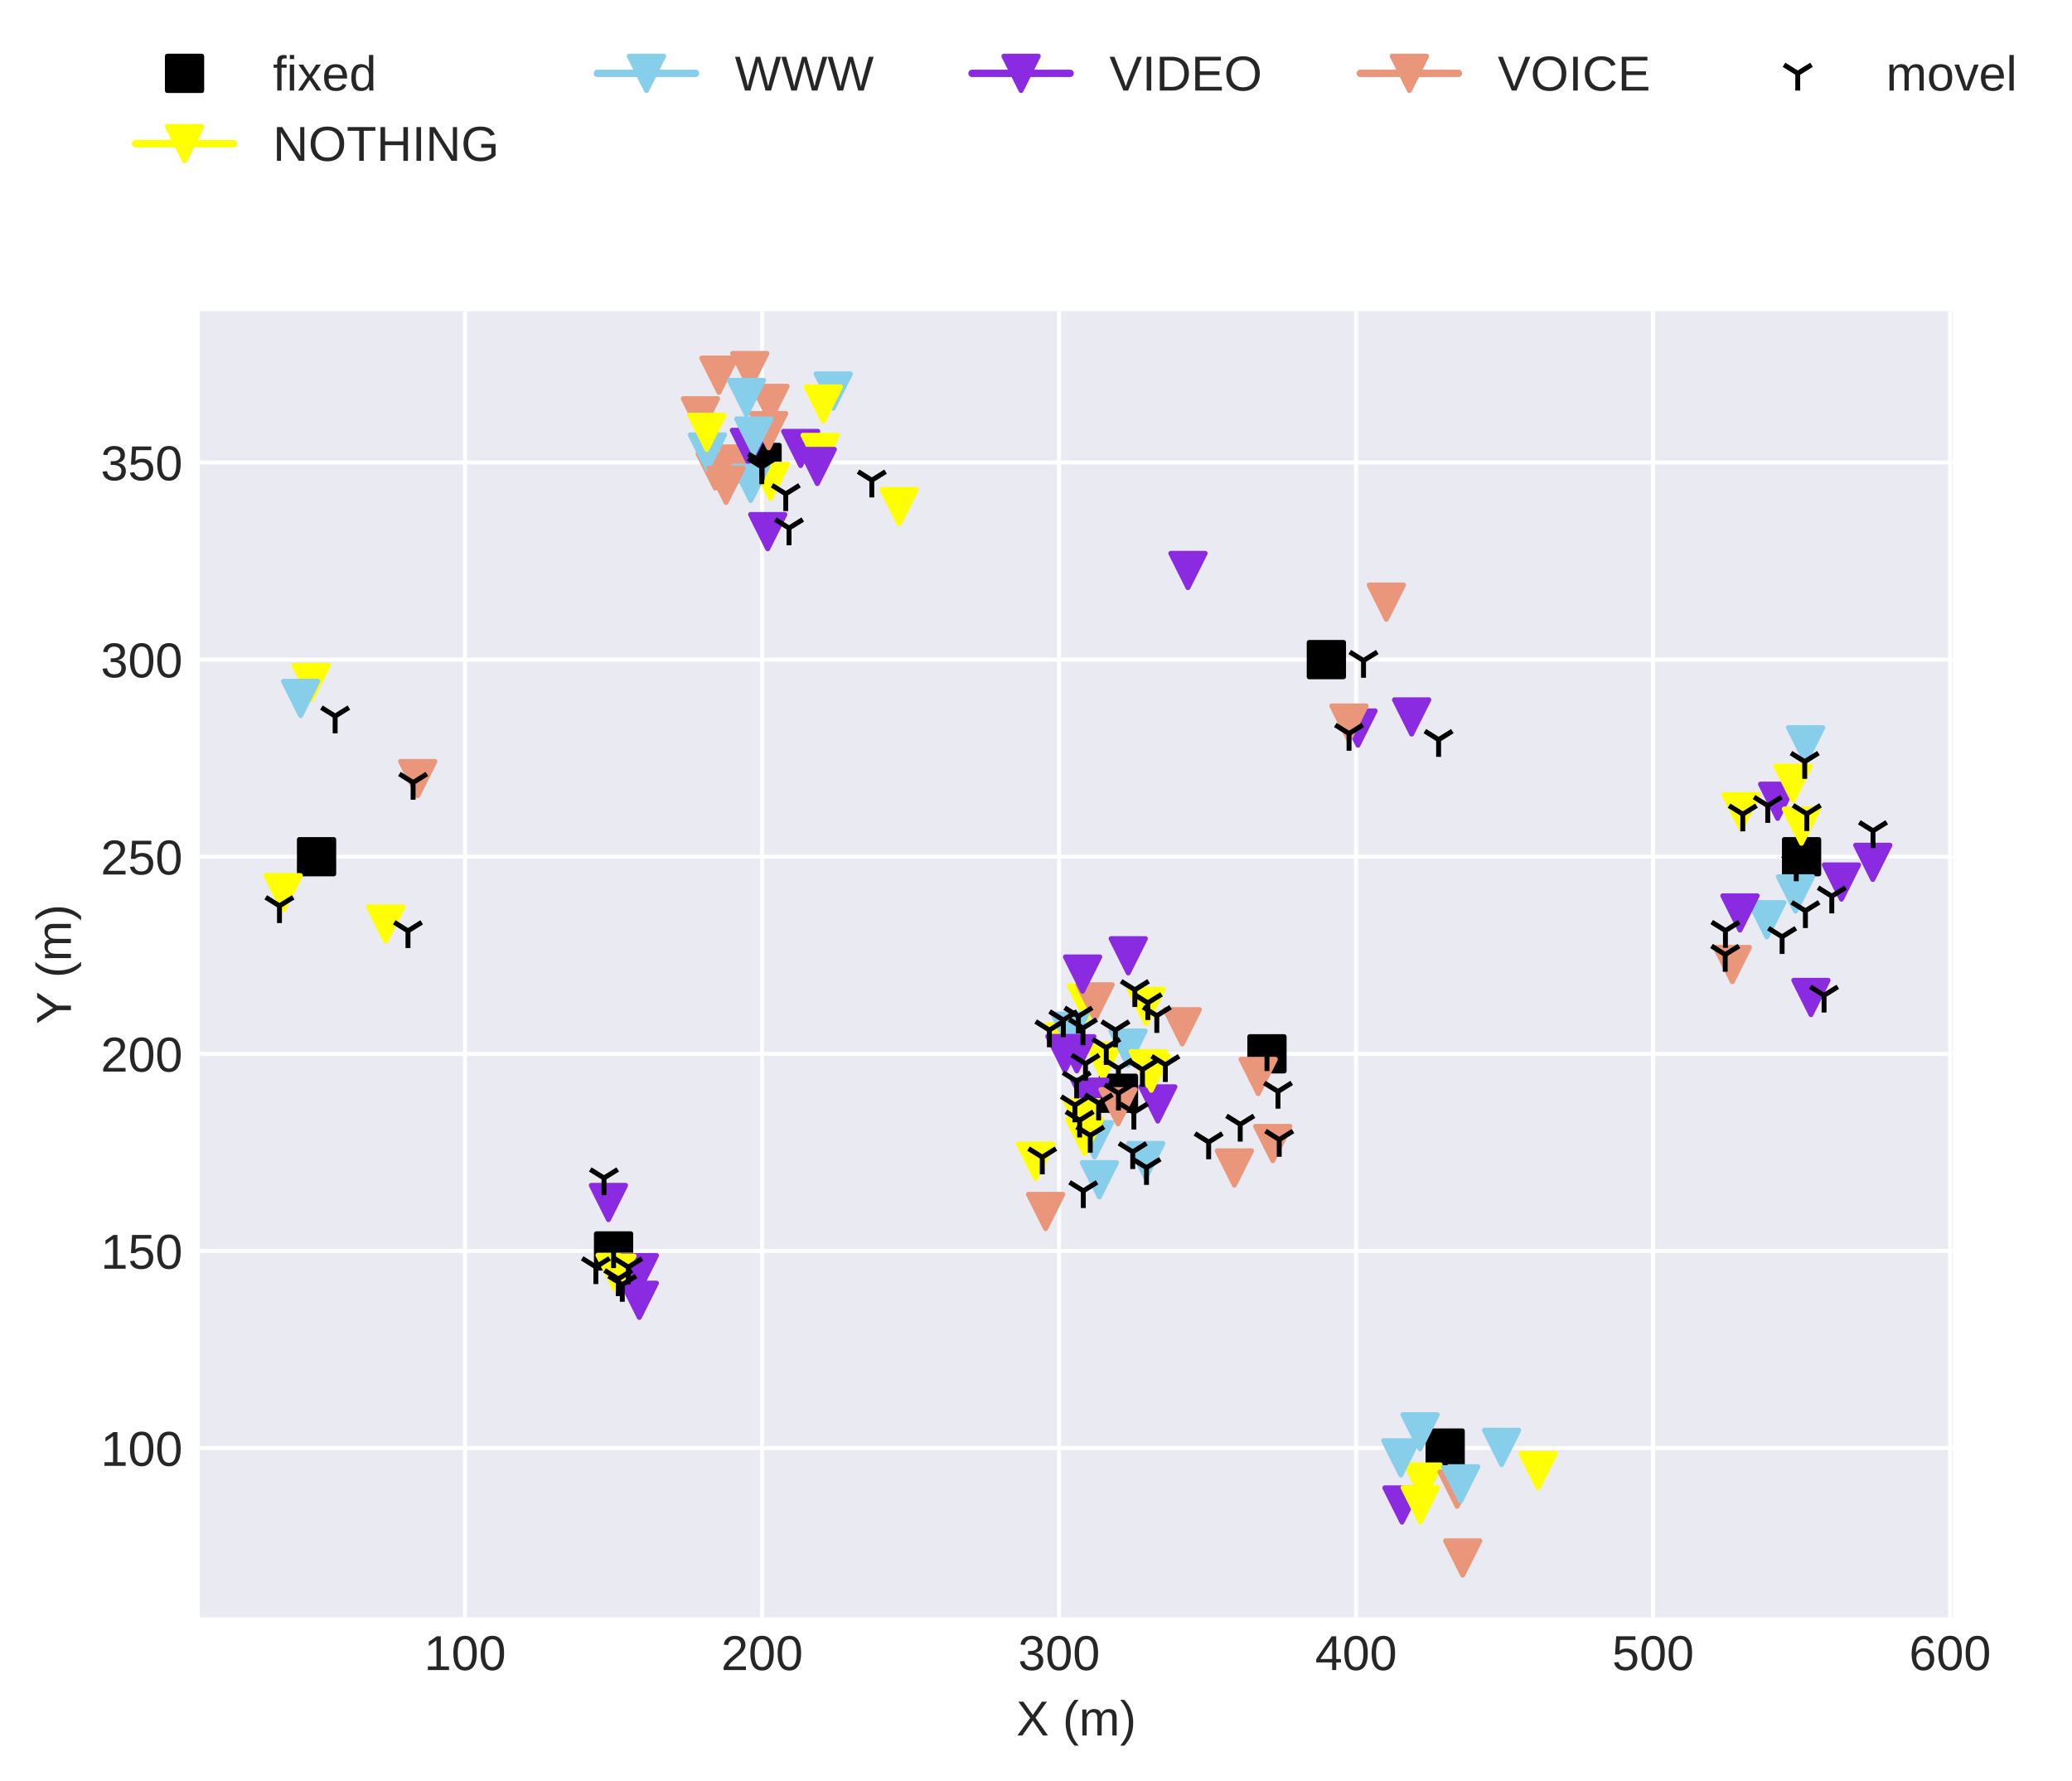 <?xml version="1.0" encoding="utf-8" standalone="no"?>
<!DOCTYPE svg PUBLIC "-//W3C//DTD SVG 1.1//EN"
  "http://www.w3.org/Graphics/SVG/1.1/DTD/svg11.dtd">
<!-- Created with matplotlib (http://matplotlib.org/) -->
<svg height="362.862pt" version="1.1" viewBox="0 0 422.133 362.862" width="422.133pt" xmlns="http://www.w3.org/2000/svg" xmlns:xlink="http://www.w3.org/1999/xlink">
 <defs>
  <style type="text/css">
*{stroke-linecap:butt;stroke-linejoin:round;}
  </style>
 </defs>
 <g id="figure_1">
  <g id="patch_1">
   <path d="M 0 362.862 
L 422.133 362.862 
L 422.133 0 
L 0 0 
z
" style="fill:#ffffff;"/>
  </g>
  <g id="axes_1">
   <g id="patch_2">
    <path d="M 40.705 329.518 
L 397.825 329.518 
L 397.825 63.406 
L 40.705 63.406 
z
" style="fill:#eaeaf2;"/>
   </g>
   <g id="matplotlib.axis_1">
    <g id="xtick_1">
     <g id="line2d_1">
      <path clip-path="url(#p2026f12151)" d="M 94.749 329.518 
L 94.749 63.406 
" style="fill:none;stroke:#ffffff;stroke-linecap:round;stroke-width:0.8;"/>
     </g>
     <g id="line2d_2"/>
     <g id="text_1">
      <!-- 100 -->
      <defs>
       <path d="M 7.625 0 
L 7.625 7.469 
L 25.141 7.469 
L 25.141 60.406 
L 9.625 49.312 
L 9.625 57.625 
L 25.875 68.797 
L 33.984 68.797 
L 33.984 7.469 
L 50.734 7.469 
L 50.734 0 
z
" id="LiberationSans-31"/>
       <path d="M 51.703 34.422 
Q 51.703 17.188 45.625 8.094 
Q 39.547 -0.984 27.688 -0.984 
Q 15.828 -0.984 9.859 8.047 
Q 3.906 17.094 3.906 34.422 
Q 3.906 52.156 9.688 60.984 
Q 15.484 69.828 27.984 69.828 
Q 40.141 69.828 45.922 60.891 
Q 51.703 51.953 51.703 34.422 
z
M 42.781 34.422 
Q 42.781 49.312 39.328 56 
Q 35.891 62.703 27.984 62.703 
Q 19.875 62.703 16.328 56.109 
Q 12.797 49.516 12.797 34.422 
Q 12.797 19.781 16.375 12.984 
Q 19.969 6.203 27.781 6.203 
Q 35.547 6.203 39.156 13.125 
Q 42.781 20.062 42.781 34.422 
z
" id="LiberationSans-30"/>
      </defs>
      <g style="fill:#262626;" transform="translate(86.408 340.265)scale(0.1 -0.1)">
       <use xlink:href="#LiberationSans-31"/>
       <use x="55.615" xlink:href="#LiberationSans-30"/>
       <use x="111.23" xlink:href="#LiberationSans-30"/>
      </g>
     </g>
    </g>
    <g id="xtick_2">
     <g id="line2d_3">
      <path clip-path="url(#p2026f12151)" d="M 155.258 329.518 
L 155.258 63.406 
" style="fill:none;stroke:#ffffff;stroke-linecap:round;stroke-width:0.8;"/>
     </g>
     <g id="line2d_4"/>
     <g id="text_2">
      <!-- 200 -->
      <defs>
       <path d="M 5.031 0 
L 5.031 6.203 
Q 7.516 11.922 11.109 16.281 
Q 14.703 20.656 18.656 24.188 
Q 22.609 27.734 26.484 30.766 
Q 30.375 33.797 33.5 36.812 
Q 36.625 39.844 38.547 43.156 
Q 40.484 46.484 40.484 50.688 
Q 40.484 56.344 37.156 59.469 
Q 33.844 62.594 27.938 62.594 
Q 22.312 62.594 18.672 59.547 
Q 15.047 56.5 14.406 50.984 
L 5.422 51.812 
Q 6.391 60.062 12.422 64.938 
Q 18.453 69.828 27.938 69.828 
Q 38.328 69.828 43.922 64.922 
Q 49.516 60.016 49.516 50.984 
Q 49.516 46.969 47.672 43.016 
Q 45.844 39.062 42.234 35.109 
Q 38.625 31.156 28.422 22.859 
Q 22.797 18.266 19.469 14.578 
Q 16.156 10.891 14.703 7.469 
L 50.594 7.469 
L 50.594 0 
z
" id="LiberationSans-32"/>
      </defs>
      <g style="fill:#262626;" transform="translate(146.916 340.265)scale(0.1 -0.1)">
       <use xlink:href="#LiberationSans-32"/>
       <use x="55.615" xlink:href="#LiberationSans-30"/>
       <use x="111.23" xlink:href="#LiberationSans-30"/>
      </g>
     </g>
    </g>
    <g id="xtick_3">
     <g id="line2d_5">
      <path clip-path="url(#p2026f12151)" d="M 215.766 329.518 
L 215.766 63.406 
" style="fill:none;stroke:#ffffff;stroke-linecap:round;stroke-width:0.8;"/>
     </g>
     <g id="line2d_6"/>
     <g id="text_3">
      <!-- 300 -->
      <defs>
       <path d="M 51.219 19 
Q 51.219 9.469 45.156 4.234 
Q 39.109 -0.984 27.875 -0.984 
Q 17.438 -0.984 11.203 3.734 
Q 4.984 8.453 3.812 17.672 
L 12.891 18.5 
Q 14.656 6.297 27.875 6.297 
Q 34.516 6.297 38.297 9.562 
Q 42.094 12.844 42.094 19.281 
Q 42.094 24.906 37.766 28.047 
Q 33.453 31.203 25.297 31.203 
L 20.312 31.203 
L 20.312 38.812 
L 25.094 38.812 
Q 32.328 38.812 36.297 41.969 
Q 40.281 45.125 40.281 50.688 
Q 40.281 56.203 37.031 59.391 
Q 33.797 62.594 27.391 62.594 
Q 21.578 62.594 17.984 59.609 
Q 14.406 56.641 13.812 51.219 
L 4.984 51.906 
Q 5.953 60.359 11.984 65.094 
Q 18.016 69.828 27.484 69.828 
Q 37.844 69.828 43.578 65.016 
Q 49.312 60.203 49.312 51.609 
Q 49.312 45.016 45.625 40.891 
Q 41.938 36.766 34.906 35.297 
L 34.906 35.109 
Q 42.625 34.281 46.922 29.938 
Q 51.219 25.594 51.219 19 
z
" id="LiberationSans-33"/>
      </defs>
      <g style="fill:#262626;" transform="translate(207.425 340.265)scale(0.1 -0.1)">
       <use xlink:href="#LiberationSans-33"/>
       <use x="55.615" xlink:href="#LiberationSans-30"/>
       <use x="111.23" xlink:href="#LiberationSans-30"/>
      </g>
     </g>
    </g>
    <g id="xtick_4">
     <g id="line2d_7">
      <path clip-path="url(#p2026f12151)" d="M 276.275 329.518 
L 276.275 63.406 
" style="fill:none;stroke:#ffffff;stroke-linecap:round;stroke-width:0.8;"/>
     </g>
     <g id="line2d_8"/>
     <g id="text_4">
      <!-- 400 -->
      <defs>
       <path d="M 43.016 15.578 
L 43.016 0 
L 34.719 0 
L 34.719 15.578 
L 2.297 15.578 
L 2.297 22.406 
L 33.797 68.797 
L 43.016 68.797 
L 43.016 22.516 
L 52.688 22.516 
L 52.688 15.578 
z
M 34.719 58.891 
Q 34.625 58.594 33.344 56.297 
Q 32.078 54 31.453 53.078 
L 13.812 27.094 
L 11.188 23.484 
L 10.406 22.516 
L 34.719 22.516 
z
" id="LiberationSans-34"/>
      </defs>
      <g style="fill:#262626;" transform="translate(267.933 340.265)scale(0.1 -0.1)">
       <use xlink:href="#LiberationSans-34"/>
       <use x="55.615" xlink:href="#LiberationSans-30"/>
       <use x="111.23" xlink:href="#LiberationSans-30"/>
      </g>
     </g>
    </g>
    <g id="xtick_5">
     <g id="line2d_9">
      <path clip-path="url(#p2026f12151)" d="M 336.783 329.518 
L 336.783 63.406 
" style="fill:none;stroke:#ffffff;stroke-linecap:round;stroke-width:0.8;"/>
     </g>
     <g id="line2d_10"/>
     <g id="text_5">
      <!-- 500 -->
      <defs>
       <path d="M 51.422 22.406 
Q 51.422 11.531 44.953 5.266 
Q 38.484 -0.984 27 -0.984 
Q 17.391 -0.984 11.469 3.219 
Q 5.562 7.422 4 15.375 
L 12.891 16.406 
Q 15.672 6.203 27.203 6.203 
Q 34.281 6.203 38.281 10.469 
Q 42.281 14.75 42.281 22.219 
Q 42.281 28.719 38.25 32.719 
Q 34.234 36.719 27.391 36.719 
Q 23.828 36.719 20.75 35.594 
Q 17.672 34.469 14.594 31.781 
L 6 31.781 
L 8.297 68.797 
L 47.406 68.797 
L 47.406 61.328 
L 16.312 61.328 
L 14.984 39.5 
Q 20.703 43.891 29.203 43.891 
Q 39.359 43.891 45.391 37.938 
Q 51.422 31.984 51.422 22.406 
z
" id="LiberationSans-35"/>
      </defs>
      <g style="fill:#262626;" transform="translate(328.442 340.265)scale(0.1 -0.1)">
       <use xlink:href="#LiberationSans-35"/>
       <use x="55.615" xlink:href="#LiberationSans-30"/>
       <use x="111.23" xlink:href="#LiberationSans-30"/>
      </g>
     </g>
    </g>
    <g id="xtick_6">
     <g id="line2d_11">
      <path clip-path="url(#p2026f12151)" d="M 397.291 329.518 
L 397.291 63.406 
" style="fill:none;stroke:#ffffff;stroke-linecap:round;stroke-width:0.8;"/>
     </g>
     <g id="line2d_12"/>
     <g id="text_6">
      <!-- 600 -->
      <defs>
       <path d="M 51.219 22.516 
Q 51.219 11.625 45.312 5.312 
Q 39.406 -0.984 29 -0.984 
Q 17.391 -0.984 11.234 7.656 
Q 5.078 16.312 5.078 32.812 
Q 5.078 50.688 11.469 60.25 
Q 17.875 69.828 29.688 69.828 
Q 45.266 69.828 49.312 55.812 
L 40.922 54.297 
Q 38.328 62.703 29.594 62.703 
Q 22.078 62.703 17.938 55.688 
Q 13.812 48.688 13.812 35.406 
Q 16.219 39.844 20.562 42.156 
Q 24.906 44.484 30.516 44.484 
Q 40.047 44.484 45.625 38.516 
Q 51.219 32.562 51.219 22.516 
z
M 42.281 22.125 
Q 42.281 29.594 38.625 33.641 
Q 34.969 37.703 28.422 37.703 
Q 22.266 37.703 18.484 34.109 
Q 14.703 30.516 14.703 24.219 
Q 14.703 16.266 18.625 11.188 
Q 22.562 6.109 28.719 6.109 
Q 35.062 6.109 38.672 10.375 
Q 42.281 14.656 42.281 22.125 
z
" id="LiberationSans-36"/>
      </defs>
      <g style="fill:#262626;" transform="translate(388.95 340.265)scale(0.1 -0.1)">
       <use xlink:href="#LiberationSans-36"/>
       <use x="55.615" xlink:href="#LiberationSans-30"/>
       <use x="111.23" xlink:href="#LiberationSans-30"/>
      </g>
     </g>
    </g>
    <g id="text_7">
     <!-- X (m) -->
     <defs>
      <path d="M 54.297 0 
L 33.641 30.078 
L 12.547 0 
L 2.25 0 
L 28.422 35.75 
L 4.25 68.797 
L 14.547 68.797 
L 33.688 41.797 
L 52.297 68.797 
L 62.594 68.797 
L 39.062 36.078 
L 64.594 0 
z
" id="LiberationSans-58"/>
      <path id="LiberationSans-20"/>
      <path d="M 6.203 25.984 
Q 6.203 40.094 10.625 51.312 
Q 15.047 62.547 24.219 72.469 
L 32.719 72.469 
Q 23.578 62.312 19.312 50.875 
Q 15.047 39.453 15.047 25.875 
Q 15.047 12.359 19.266 0.969 
Q 23.484 -10.406 32.719 -20.703 
L 24.219 -20.703 
Q 14.984 -10.75 10.594 0.5 
Q 6.203 11.766 6.203 25.781 
z
" id="LiberationSans-28"/>
      <path d="M 37.5 0 
L 37.5 33.5 
Q 37.5 41.156 35.391 44.078 
Q 33.297 47.016 27.828 47.016 
Q 22.219 47.016 18.938 42.719 
Q 15.672 38.422 15.672 30.609 
L 15.672 0 
L 6.938 0 
L 6.938 41.547 
Q 6.938 50.781 6.641 52.828 
L 14.938 52.828 
Q 14.984 52.594 15.031 51.516 
Q 15.094 50.438 15.156 49.047 
Q 15.234 47.656 15.328 43.797 
L 15.484 43.797 
Q 18.312 49.422 21.969 51.609 
Q 25.641 53.812 30.906 53.812 
Q 36.922 53.812 40.406 51.422 
Q 43.891 49.031 45.266 43.797 
L 45.406 43.797 
Q 48.141 49.125 52.016 51.469 
Q 55.906 53.812 61.422 53.812 
Q 69.438 53.812 73.062 49.469 
Q 76.703 45.125 76.703 35.203 
L 76.703 0 
L 68.016 0 
L 68.016 33.5 
Q 68.016 41.156 65.906 44.078 
Q 63.812 47.016 58.344 47.016 
Q 52.594 47.016 49.391 42.75 
Q 46.188 38.484 46.188 30.609 
L 46.188 0 
z
" id="LiberationSans-6d"/>
      <path d="M 27.094 25.781 
Q 27.094 11.672 22.672 0.438 
Q 18.266 -10.797 9.078 -20.703 
L 0.594 -20.703 
Q 9.766 -10.453 14.016 0.891 
Q 18.266 12.25 18.266 25.875 
Q 18.266 39.5 13.984 50.875 
Q 9.719 62.25 0.594 72.469 
L 9.078 72.469 
Q 18.312 62.5 22.703 51.234 
Q 27.094 39.984 27.094 25.984 
z
" id="LiberationSans-29"/>
     </defs>
     <g style="fill:#262626;" transform="translate(207.046 353.587)scale(0.1 -0.1)">
      <use xlink:href="#LiberationSans-58"/>
      <use x="66.699" xlink:href="#LiberationSans-20"/>
      <use x="94.482" xlink:href="#LiberationSans-28"/>
      <use x="127.783" xlink:href="#LiberationSans-6d"/>
      <use x="211.084" xlink:href="#LiberationSans-29"/>
     </g>
    </g>
   </g>
   <g id="matplotlib.axis_2">
    <g id="ytick_1">
     <g id="line2d_13">
      <path clip-path="url(#p2026f12151)" d="M 40.705 295.031 
L 397.825 295.031 
" style="fill:none;stroke:#ffffff;stroke-linecap:round;stroke-width:0.8;"/>
     </g>
     <g id="line2d_14"/>
     <g id="text_8">
      <!-- 100 -->
      <g style="fill:#262626;" transform="translate(20.522 298.655)scale(0.1 -0.1)">
       <use xlink:href="#LiberationSans-31"/>
       <use x="55.615" xlink:href="#LiberationSans-30"/>
       <use x="111.23" xlink:href="#LiberationSans-30"/>
      </g>
     </g>
    </g>
    <g id="ytick_2">
     <g id="line2d_15">
      <path clip-path="url(#p2026f12151)" d="M 40.705 254.87 
L 397.825 254.87 
" style="fill:none;stroke:#ffffff;stroke-linecap:round;stroke-width:0.8;"/>
     </g>
     <g id="line2d_16"/>
     <g id="text_9">
      <!-- 150 -->
      <g style="fill:#262626;" transform="translate(20.522 258.494)scale(0.1 -0.1)">
       <use xlink:href="#LiberationSans-31"/>
       <use x="55.615" xlink:href="#LiberationSans-35"/>
       <use x="111.23" xlink:href="#LiberationSans-30"/>
      </g>
     </g>
    </g>
    <g id="ytick_3">
     <g id="line2d_17">
      <path clip-path="url(#p2026f12151)" d="M 40.705 214.709 
L 397.825 214.709 
" style="fill:none;stroke:#ffffff;stroke-linecap:round;stroke-width:0.8;"/>
     </g>
     <g id="line2d_18"/>
     <g id="text_10">
      <!-- 200 -->
      <g style="fill:#262626;" transform="translate(20.522 218.332)scale(0.1 -0.1)">
       <use xlink:href="#LiberationSans-32"/>
       <use x="55.615" xlink:href="#LiberationSans-30"/>
       <use x="111.23" xlink:href="#LiberationSans-30"/>
      </g>
     </g>
    </g>
    <g id="ytick_4">
     <g id="line2d_19">
      <path clip-path="url(#p2026f12151)" d="M 40.705 174.548 
L 397.825 174.548 
" style="fill:none;stroke:#ffffff;stroke-linecap:round;stroke-width:0.8;"/>
     </g>
     <g id="line2d_20"/>
     <g id="text_11">
      <!-- 250 -->
      <g style="fill:#262626;" transform="translate(20.522 178.171)scale(0.1 -0.1)">
       <use xlink:href="#LiberationSans-32"/>
       <use x="55.615" xlink:href="#LiberationSans-35"/>
       <use x="111.23" xlink:href="#LiberationSans-30"/>
      </g>
     </g>
    </g>
    <g id="ytick_5">
     <g id="line2d_21">
      <path clip-path="url(#p2026f12151)" d="M 40.705 134.387 
L 397.825 134.387 
" style="fill:none;stroke:#ffffff;stroke-linecap:round;stroke-width:0.8;"/>
     </g>
     <g id="line2d_22"/>
     <g id="text_12">
      <!-- 300 -->
      <g style="fill:#262626;" transform="translate(20.522 138.01)scale(0.1 -0.1)">
       <use xlink:href="#LiberationSans-33"/>
       <use x="55.615" xlink:href="#LiberationSans-30"/>
       <use x="111.23" xlink:href="#LiberationSans-30"/>
      </g>
     </g>
    </g>
    <g id="ytick_6">
     <g id="line2d_23">
      <path clip-path="url(#p2026f12151)" d="M 40.705 94.226 
L 397.825 94.226 
" style="fill:none;stroke:#ffffff;stroke-linecap:round;stroke-width:0.8;"/>
     </g>
     <g id="line2d_24"/>
     <g id="text_13">
      <!-- 350 -->
      <g style="fill:#262626;" transform="translate(20.522 97.849)scale(0.1 -0.1)">
       <use xlink:href="#LiberationSans-33"/>
       <use x="55.615" xlink:href="#LiberationSans-35"/>
       <use x="111.23" xlink:href="#LiberationSans-30"/>
      </g>
     </g>
    </g>
    <g id="text_14">
     <!-- Y (m) -->
     <defs>
      <path d="M 37.938 28.516 
L 37.938 0 
L 28.656 0 
L 28.656 28.516 
L 2.203 68.797 
L 12.453 68.797 
L 33.406 36.031 
L 54.25 68.797 
L 64.5 68.797 
z
" id="LiberationSans-59"/>
     </defs>
     <g style="fill:#262626;" transform="translate(14.447 208.68)rotate(-90)scale(0.1 -0.1)">
      <use xlink:href="#LiberationSans-59"/>
      <use x="66.684" xlink:href="#LiberationSans-20"/>
      <use x="94.467" xlink:href="#LiberationSans-28"/>
      <use x="127.768" xlink:href="#LiberationSans-6d"/>
      <use x="211.068" xlink:href="#LiberationSans-29"/>
     </g>
    </g>
   </g>
   <g id="line2d_25">
    <defs>
     <path d="M -3.5 3.5 
L 3.5 3.5 
L 3.5 -3.5 
L -3.5 -3.5 
z
" id="m2ca322111a" style="stroke:#000000;stroke-linejoin:miter;"/>
    </defs>
    <g clip-path="url(#p2026f12151)">
     <use style="stroke:#000000;stroke-linejoin:miter;" x="367.037" xlink:href="#m2ca322111a" y="174.548"/>
    </g>
   </g>
   <g id="line2d_26">
    <g clip-path="url(#p2026f12151)">
     <use style="stroke:#000000;stroke-linejoin:miter;" x="258.122" xlink:href="#m2ca322111a" y="214.709"/>
    </g>
   </g>
   <g id="line2d_27">
    <g clip-path="url(#p2026f12151)">
     <use style="stroke:#000000;stroke-linejoin:miter;" x="270.224" xlink:href="#m2ca322111a" y="134.387"/>
    </g>
   </g>
   <g id="line2d_28">
    <g clip-path="url(#p2026f12151)">
     <use style="stroke:#000000;stroke-linejoin:miter;" x="227.868" xlink:href="#m2ca322111a" y="222.741"/>
    </g>
   </g>
   <g id="line2d_29">
    <g clip-path="url(#p2026f12151)">
     <use style="stroke:#000000;stroke-linejoin:miter;" x="294.427" xlink:href="#m2ca322111a" y="295.031"/>
    </g>
   </g>
   <g id="line2d_30">
    <g clip-path="url(#p2026f12151)">
     <use style="stroke:#000000;stroke-linejoin:miter;" x="125.003" xlink:href="#m2ca322111a" y="254.87"/>
    </g>
   </g>
   <g id="line2d_31">
    <g clip-path="url(#p2026f12151)">
     <use style="stroke:#000000;stroke-linejoin:miter;" x="155.258" xlink:href="#m2ca322111a" y="94.226"/>
    </g>
   </g>
   <g id="line2d_32">
    <g clip-path="url(#p2026f12151)">
     <use style="stroke:#000000;stroke-linejoin:miter;" x="64.495" xlink:href="#m2ca322111a" y="174.548"/>
    </g>
   </g>
   <g id="line2d_33">
    <path clip-path="url(#p2026f12151)" d="M 354.7 165.377 
" style="fill:none;stroke:#ffff00;stroke-linecap:round;stroke-width:1.5;"/>
    <defs>
     <path d="M -0 3.5 
L 3.5 -3.5 
L -3.5 -3.5 
z
" id="m8fc16e5b18" style="stroke:#ffff00;stroke-linejoin:miter;"/>
    </defs>
    <g clip-path="url(#p2026f12151)">
     <use style="fill:#ffff00;stroke:#ffff00;stroke-linejoin:miter;" x="354.7" xlink:href="#m8fc16e5b18" y="165.377"/>
    </g>
   </g>
   <g id="line2d_34">
    <path clip-path="url(#p2026f12151)" d="M 359.967 187.383 
" style="fill:none;stroke:#87ceeb;stroke-linecap:round;stroke-width:1.5;"/>
    <defs>
     <path d="M -0 3.5 
L 3.5 -3.5 
L -3.5 -3.5 
z
" id="mc96feec6f4" style="stroke:#87ceeb;stroke-linejoin:miter;"/>
    </defs>
    <g clip-path="url(#p2026f12151)">
     <use style="fill:#87ceeb;stroke:#87ceeb;stroke-linejoin:miter;" x="359.967" xlink:href="#mc96feec6f4" y="187.383"/>
    </g>
   </g>
   <g id="line2d_35">
    <path clip-path="url(#p2026f12151)" d="M 375.157 179.711 
" style="fill:none;stroke:#8a2be2;stroke-linecap:round;stroke-width:1.5;"/>
    <defs>
     <path d="M -0 3.5 
L 3.5 -3.5 
L -3.5 -3.5 
z
" id="m449c56ab6f" style="stroke:#8a2be2;stroke-linejoin:miter;"/>
    </defs>
    <g clip-path="url(#p2026f12151)">
     <use style="fill:#8a2be2;stroke:#8a2be2;stroke-linejoin:miter;" x="375.157" xlink:href="#m449c56ab6f" y="179.711"/>
    </g>
   </g>
   <g id="line2d_36">
    <path clip-path="url(#p2026f12151)" d="M 367.866 151.746 
" style="fill:none;stroke:#87ceeb;stroke-linecap:round;stroke-width:1.5;"/>
    <g clip-path="url(#p2026f12151)">
     <use style="fill:#87ceeb;stroke:#87ceeb;stroke-linejoin:miter;" x="367.866" xlink:href="#mc96feec6f4" y="151.746"/>
    </g>
   </g>
   <g id="line2d_37">
    <path clip-path="url(#p2026f12151)" d="M 362.162 163.247 
" style="fill:none;stroke:#8a2be2;stroke-linecap:round;stroke-width:1.5;"/>
    <g clip-path="url(#p2026f12151)">
     <use style="fill:#8a2be2;stroke:#8a2be2;stroke-linejoin:miter;" x="362.162" xlink:href="#m449c56ab6f" y="163.247"/>
    </g>
   </g>
   <g id="line2d_38">
    <path clip-path="url(#p2026f12151)" d="M 368.945 203.227 
" style="fill:none;stroke:#8a2be2;stroke-linecap:round;stroke-width:1.5;"/>
    <g clip-path="url(#p2026f12151)">
     <use style="fill:#8a2be2;stroke:#8a2be2;stroke-linejoin:miter;" x="368.945" xlink:href="#m449c56ab6f" y="203.227"/>
    </g>
   </g>
   <g id="line2d_39">
    <path clip-path="url(#p2026f12151)" d="M 381.545 175.698 
" style="fill:none;stroke:#8a2be2;stroke-linecap:round;stroke-width:1.5;"/>
    <g clip-path="url(#p2026f12151)">
     <use style="fill:#8a2be2;stroke:#8a2be2;stroke-linejoin:miter;" x="381.545" xlink:href="#m449c56ab6f" y="175.698"/>
    </g>
   </g>
   <g id="line2d_40">
    <path clip-path="url(#p2026f12151)" d="M 352.927 196.519 
" style="fill:none;stroke:#e9967a;stroke-linecap:round;stroke-width:1.5;"/>
    <defs>
     <path d="M -0 3.5 
L 3.5 -3.5 
L -3.5 -3.5 
z
" id="m1af767d9a2" style="stroke:#e9967a;stroke-linejoin:miter;"/>
    </defs>
    <g clip-path="url(#p2026f12151)">
     <use style="fill:#e9967a;stroke:#e9967a;stroke-linejoin:miter;" x="352.927" xlink:href="#m1af767d9a2" y="196.519"/>
    </g>
   </g>
   <g id="line2d_41">
    <path clip-path="url(#p2026f12151)" d="M 365.272 159.577 
" style="fill:none;stroke:#ffff00;stroke-linecap:round;stroke-width:1.5;"/>
    <g clip-path="url(#p2026f12151)">
     <use style="fill:#ffff00;stroke:#ffff00;stroke-linejoin:miter;" x="365.272" xlink:href="#m8fc16e5b18" y="159.577"/>
    </g>
   </g>
   <g id="line2d_42">
    <path clip-path="url(#p2026f12151)" d="M 354.493 186.007 
" style="fill:none;stroke:#8a2be2;stroke-linecap:round;stroke-width:1.5;"/>
    <g clip-path="url(#p2026f12151)">
     <use style="fill:#8a2be2;stroke:#8a2be2;stroke-linejoin:miter;" x="354.493" xlink:href="#m449c56ab6f" y="186.007"/>
    </g>
   </g>
   <g id="line2d_43">
    <path clip-path="url(#p2026f12151)" d="M 367.011 168.321 
" style="fill:none;stroke:#ffff00;stroke-linecap:round;stroke-width:1.5;"/>
    <g clip-path="url(#p2026f12151)">
     <use style="fill:#ffff00;stroke:#ffff00;stroke-linejoin:miter;" x="367.011" xlink:href="#m8fc16e5b18" y="168.321"/>
    </g>
   </g>
   <g id="line2d_44">
    <path clip-path="url(#p2026f12151)" d="M 365.802 182.121 
" style="fill:none;stroke:#87ceeb;stroke-linecap:round;stroke-width:1.5;"/>
    <g clip-path="url(#p2026f12151)">
     <use style="fill:#87ceeb;stroke:#87ceeb;stroke-linejoin:miter;" x="365.802" xlink:href="#mc96feec6f4" y="182.121"/>
    </g>
   </g>
   <g id="line2d_45">
    <path clip-path="url(#p2026f12151)" d="M 235.878 224.92 
" style="fill:none;stroke:#8a2be2;stroke-linecap:round;stroke-width:1.5;"/>
    <g clip-path="url(#p2026f12151)">
     <use style="fill:#8a2be2;stroke:#8a2be2;stroke-linejoin:miter;" x="235.878" xlink:href="#m449c56ab6f" y="224.92"/>
    </g>
   </g>
   <g id="line2d_46">
    <path clip-path="url(#p2026f12151)" d="M 256.332 219.325 
" style="fill:none;stroke:#e9967a;stroke-linecap:round;stroke-width:1.5;"/>
    <g clip-path="url(#p2026f12151)">
     <use style="fill:#e9967a;stroke:#e9967a;stroke-linejoin:miter;" x="256.332" xlink:href="#m1af767d9a2" y="219.325"/>
    </g>
   </g>
   <g id="line2d_47">
    <path clip-path="url(#p2026f12151)" d="M 259.306 232.982 
" style="fill:none;stroke:#e9967a;stroke-linecap:round;stroke-width:1.5;"/>
    <g clip-path="url(#p2026f12151)">
     <use style="fill:#e9967a;stroke:#e9967a;stroke-linejoin:miter;" x="259.306" xlink:href="#m1af767d9a2" y="232.982"/>
    </g>
   </g>
   <g id="line2d_48">
    <path clip-path="url(#p2026f12151)" d="M 276.658 148.336 
" style="fill:none;stroke:#8a2be2;stroke-linecap:round;stroke-width:1.5;"/>
    <g clip-path="url(#p2026f12151)">
     <use style="fill:#8a2be2;stroke:#8a2be2;stroke-linejoin:miter;" x="276.658" xlink:href="#m449c56ab6f" y="148.336"/>
    </g>
   </g>
   <g id="line2d_49">
    <path clip-path="url(#p2026f12151)" d="M 242.028 116.236 
" style="fill:none;stroke:#8a2be2;stroke-linecap:round;stroke-width:1.5;"/>
    <g clip-path="url(#p2026f12151)">
     <use style="fill:#8a2be2;stroke:#8a2be2;stroke-linejoin:miter;" x="242.028" xlink:href="#m449c56ab6f" y="116.236"/>
    </g>
   </g>
   <g id="line2d_50">
    <path clip-path="url(#p2026f12151)" d="M 274.827 147.319 
" style="fill:none;stroke:#e9967a;stroke-linecap:round;stroke-width:1.5;"/>
    <g clip-path="url(#p2026f12151)">
     <use style="fill:#e9967a;stroke:#e9967a;stroke-linejoin:miter;" x="274.827" xlink:href="#m1af767d9a2" y="147.319"/>
    </g>
   </g>
   <g id="line2d_51">
    <path clip-path="url(#p2026f12151)" d="M 287.593 146.07 
" style="fill:none;stroke:#8a2be2;stroke-linecap:round;stroke-width:1.5;"/>
    <g clip-path="url(#p2026f12151)">
     <use style="fill:#8a2be2;stroke:#8a2be2;stroke-linejoin:miter;" x="287.593" xlink:href="#m449c56ab6f" y="146.07"/>
    </g>
   </g>
   <g id="line2d_52">
    <path clip-path="url(#p2026f12151)" d="M 282.449 122.684 
" style="fill:none;stroke:#e9967a;stroke-linecap:round;stroke-width:1.5;"/>
    <g clip-path="url(#p2026f12151)">
     <use style="fill:#e9967a;stroke:#e9967a;stroke-linejoin:miter;" x="282.449" xlink:href="#m1af767d9a2" y="122.684"/>
    </g>
   </g>
   <g id="line2d_53">
    <path clip-path="url(#p2026f12151)" d="M 216.791 212.266 
" style="fill:none;stroke:#ffff00;stroke-linecap:round;stroke-width:1.5;"/>
    <g clip-path="url(#p2026f12151)">
     <use style="fill:#ffff00;stroke:#ffff00;stroke-linejoin:miter;" x="216.791" xlink:href="#m8fc16e5b18" y="212.266"/>
    </g>
   </g>
   <g id="line2d_54">
    <path clip-path="url(#p2026f12151)" d="M 224.745 216.218 
" style="fill:none;stroke:#ffff00;stroke-linecap:round;stroke-width:1.5;"/>
    <g clip-path="url(#p2026f12151)">
     <use style="fill:#ffff00;stroke:#ffff00;stroke-linejoin:miter;" x="224.745" xlink:href="#m8fc16e5b18" y="216.218"/>
    </g>
   </g>
   <g id="line2d_55">
    <path clip-path="url(#p2026f12151)" d="M 233.421 236.459 
" style="fill:none;stroke:#87ceeb;stroke-linecap:round;stroke-width:1.5;"/>
    <g clip-path="url(#p2026f12151)">
     <use style="fill:#87ceeb;stroke:#87ceeb;stroke-linejoin:miter;" x="233.421" xlink:href="#mc96feec6f4" y="236.459"/>
    </g>
   </g>
   <g id="line2d_56">
    <path clip-path="url(#p2026f12151)" d="M 219.374 214.691 
" style="fill:none;stroke:#8a2be2;stroke-linecap:round;stroke-width:1.5;"/>
    <g clip-path="url(#p2026f12151)">
     <use style="fill:#8a2be2;stroke:#8a2be2;stroke-linejoin:miter;" x="219.374" xlink:href="#m449c56ab6f" y="214.691"/>
    </g>
   </g>
   <g id="line2d_57">
    <path clip-path="url(#p2026f12151)" d="M 221.361 204.345 
" style="fill:none;stroke:#ffff00;stroke-linecap:round;stroke-width:1.5;"/>
    <g clip-path="url(#p2026f12151)">
     <use style="fill:#ffff00;stroke:#ffff00;stroke-linejoin:miter;" x="221.361" xlink:href="#m8fc16e5b18" y="204.345"/>
    </g>
   </g>
   <g id="line2d_58">
    <path clip-path="url(#p2026f12151)" d="M 229.855 194.736 
" style="fill:none;stroke:#8a2be2;stroke-linecap:round;stroke-width:1.5;"/>
    <g clip-path="url(#p2026f12151)">
     <use style="fill:#8a2be2;stroke:#8a2be2;stroke-linejoin:miter;" x="229.855" xlink:href="#m449c56ab6f" y="194.736"/>
    </g>
   </g>
   <g id="line2d_59">
    <path clip-path="url(#p2026f12151)" d="M 223.979 240.36 
" style="fill:none;stroke:#87ceeb;stroke-linecap:round;stroke-width:1.5;"/>
    <g clip-path="url(#p2026f12151)">
     <use style="fill:#87ceeb;stroke:#87ceeb;stroke-linejoin:miter;" x="223.979" xlink:href="#mc96feec6f4" y="240.36"/>
    </g>
   </g>
   <g id="line2d_60">
    <path clip-path="url(#p2026f12151)" d="M 229.82 213.548 
" style="fill:none;stroke:#87ceeb;stroke-linecap:round;stroke-width:1.5;"/>
    <g clip-path="url(#p2026f12151)">
     <use style="fill:#87ceeb;stroke:#87ceeb;stroke-linejoin:miter;" x="229.82" xlink:href="#mc96feec6f4" y="213.548"/>
    </g>
   </g>
   <g id="line2d_61">
    <path clip-path="url(#p2026f12151)" d="M 210.982 236.594 
" style="fill:none;stroke:#ffff00;stroke-linecap:round;stroke-width:1.5;"/>
    <g clip-path="url(#p2026f12151)">
     <use style="fill:#ffff00;stroke:#ffff00;stroke-linejoin:miter;" x="210.982" xlink:href="#m8fc16e5b18" y="236.594"/>
    </g>
   </g>
   <g id="line2d_62">
    <path clip-path="url(#p2026f12151)" d="M 223.097 204.127 
" style="fill:none;stroke:#e9967a;stroke-linecap:round;stroke-width:1.5;"/>
    <g clip-path="url(#p2026f12151)">
     <use style="fill:#e9967a;stroke:#e9967a;stroke-linejoin:miter;" x="223.097" xlink:href="#m1af767d9a2" y="204.127"/>
    </g>
   </g>
   <g id="line2d_63">
    <path clip-path="url(#p2026f12151)" d="M 233.51 205.033 
" style="fill:none;stroke:#ffff00;stroke-linecap:round;stroke-width:1.5;"/>
    <g clip-path="url(#p2026f12151)">
     <use style="fill:#ffff00;stroke:#ffff00;stroke-linejoin:miter;" x="233.51" xlink:href="#m8fc16e5b18" y="205.033"/>
    </g>
   </g>
   <g id="line2d_64">
    <path clip-path="url(#p2026f12151)" d="M 234.545 218.637 
" style="fill:none;stroke:#ffff00;stroke-linecap:round;stroke-width:1.5;"/>
    <g clip-path="url(#p2026f12151)">
     <use style="fill:#ffff00;stroke:#ffff00;stroke-linejoin:miter;" x="234.545" xlink:href="#m8fc16e5b18" y="218.637"/>
    </g>
   </g>
   <g id="line2d_65">
    <path clip-path="url(#p2026f12151)" d="M 217.984 210.103 
" style="fill:none;stroke:#87ceeb;stroke-linecap:round;stroke-width:1.5;"/>
    <g clip-path="url(#p2026f12151)">
     <use style="fill:#87ceeb;stroke:#87ceeb;stroke-linejoin:miter;" x="217.984" xlink:href="#mc96feec6f4" y="210.103"/>
    </g>
   </g>
   <g id="line2d_66">
    <path clip-path="url(#p2026f12151)" d="M 222.035 223.542 
" style="fill:none;stroke:#8a2be2;stroke-linecap:round;stroke-width:1.5;"/>
    <g clip-path="url(#p2026f12151)">
     <use style="fill:#8a2be2;stroke:#8a2be2;stroke-linejoin:miter;" x="222.035" xlink:href="#m449c56ab6f" y="223.542"/>
    </g>
   </g>
   <g id="line2d_67">
    <path clip-path="url(#p2026f12151)" d="M 216.951 214.646 
" style="fill:none;stroke:#8a2be2;stroke-linecap:round;stroke-width:1.5;"/>
    <g clip-path="url(#p2026f12151)">
     <use style="fill:#8a2be2;stroke:#8a2be2;stroke-linejoin:miter;" x="216.951" xlink:href="#m449c56ab6f" y="214.646"/>
    </g>
   </g>
   <g id="line2d_68">
    <path clip-path="url(#p2026f12151)" d="M 220.46 227.715 
" style="fill:none;stroke:#ffff00;stroke-linecap:round;stroke-width:1.5;"/>
    <g clip-path="url(#p2026f12151)">
     <use style="fill:#ffff00;stroke:#ffff00;stroke-linejoin:miter;" x="220.46" xlink:href="#m8fc16e5b18" y="227.715"/>
    </g>
   </g>
   <g id="line2d_69">
    <path clip-path="url(#p2026f12151)" d="M 213.021 246.828 
" style="fill:none;stroke:#e9967a;stroke-linecap:round;stroke-width:1.5;"/>
    <g clip-path="url(#p2026f12151)">
     <use style="fill:#e9967a;stroke:#e9967a;stroke-linejoin:miter;" x="213.021" xlink:href="#m1af767d9a2" y="246.828"/>
    </g>
   </g>
   <g id="line2d_70">
    <path clip-path="url(#p2026f12151)" d="M 240.857 209.205 
" style="fill:none;stroke:#e9967a;stroke-linecap:round;stroke-width:1.5;"/>
    <g clip-path="url(#p2026f12151)">
     <use style="fill:#e9967a;stroke:#e9967a;stroke-linejoin:miter;" x="240.857" xlink:href="#m1af767d9a2" y="209.205"/>
    </g>
   </g>
   <g id="line2d_71">
    <path clip-path="url(#p2026f12151)" d="M 222.991 232.226 
" style="fill:none;stroke:#87ceeb;stroke-linecap:round;stroke-width:1.5;"/>
    <g clip-path="url(#p2026f12151)">
     <use style="fill:#87ceeb;stroke:#87ceeb;stroke-linejoin:miter;" x="222.991" xlink:href="#mc96feec6f4" y="232.226"/>
    </g>
   </g>
   <g id="line2d_72">
    <path clip-path="url(#p2026f12151)" d="M 251.478 237.963 
" style="fill:none;stroke:#e9967a;stroke-linecap:round;stroke-width:1.5;"/>
    <g clip-path="url(#p2026f12151)">
     <use style="fill:#e9967a;stroke:#e9967a;stroke-linejoin:miter;" x="251.478" xlink:href="#m1af767d9a2" y="237.963"/>
    </g>
   </g>
   <g id="line2d_73">
    <path clip-path="url(#p2026f12151)" d="M 220.969 231.505 
" style="fill:none;stroke:#ffff00;stroke-linecap:round;stroke-width:1.5;"/>
    <g clip-path="url(#p2026f12151)">
     <use style="fill:#ffff00;stroke:#ffff00;stroke-linejoin:miter;" x="220.969" xlink:href="#m8fc16e5b18" y="231.505"/>
    </g>
   </g>
   <g id="line2d_74">
    <path clip-path="url(#p2026f12151)" d="M 233.927 217.752 
" style="fill:none;stroke:#ffff00;stroke-linecap:round;stroke-width:1.5;"/>
    <g clip-path="url(#p2026f12151)">
     <use style="fill:#ffff00;stroke:#ffff00;stroke-linejoin:miter;" x="233.927" xlink:href="#m8fc16e5b18" y="217.752"/>
    </g>
   </g>
   <g id="line2d_75">
    <path clip-path="url(#p2026f12151)" d="M 220.558 198.459 
" style="fill:none;stroke:#8a2be2;stroke-linecap:round;stroke-width:1.5;"/>
    <g clip-path="url(#p2026f12151)">
     <use style="fill:#8a2be2;stroke:#8a2be2;stroke-linejoin:miter;" x="220.558" xlink:href="#m449c56ab6f" y="198.459"/>
    </g>
   </g>
   <g id="line2d_76">
    <path clip-path="url(#p2026f12151)" d="M 227.782 225.488 
" style="fill:none;stroke:#e9967a;stroke-linecap:round;stroke-width:1.5;"/>
    <g clip-path="url(#p2026f12151)">
     <use style="fill:#e9967a;stroke:#e9967a;stroke-linejoin:miter;" x="227.782" xlink:href="#m1af767d9a2" y="225.488"/>
    </g>
   </g>
   <g id="line2d_77">
    <path clip-path="url(#p2026f12151)" d="M 313.372 299.626 
" style="fill:none;stroke:#ffff00;stroke-linecap:round;stroke-width:1.5;"/>
    <g clip-path="url(#p2026f12151)">
     <use style="fill:#ffff00;stroke:#ffff00;stroke-linejoin:miter;" x="313.372" xlink:href="#m8fc16e5b18" y="299.626"/>
    </g>
   </g>
   <g id="line2d_78">
    <path clip-path="url(#p2026f12151)" d="M 305.92 294.895 
" style="fill:none;stroke:#87ceeb;stroke-linecap:round;stroke-width:1.5;"/>
    <g clip-path="url(#p2026f12151)">
     <use style="fill:#87ceeb;stroke:#87ceeb;stroke-linejoin:miter;" x="305.92" xlink:href="#mc96feec6f4" y="294.895"/>
    </g>
   </g>
   <g id="line2d_79">
    <path clip-path="url(#p2026f12151)" d="M 289.951 301.962 
" style="fill:none;stroke:#ffff00;stroke-linecap:round;stroke-width:1.5;"/>
    <g clip-path="url(#p2026f12151)">
     <use style="fill:#ffff00;stroke:#ffff00;stroke-linejoin:miter;" x="289.951" xlink:href="#m8fc16e5b18" y="301.962"/>
    </g>
   </g>
   <g id="line2d_80">
    <path clip-path="url(#p2026f12151)" d="M 298 317.422 
" style="fill:none;stroke:#e9967a;stroke-linecap:round;stroke-width:1.5;"/>
    <g clip-path="url(#p2026f12151)">
     <use style="fill:#e9967a;stroke:#e9967a;stroke-linejoin:miter;" x="298" xlink:href="#m1af767d9a2" y="317.422"/>
    </g>
   </g>
   <g id="line2d_81">
    <path clip-path="url(#p2026f12151)" d="M 296.863 303.405 
" style="fill:none;stroke:#e9967a;stroke-linecap:round;stroke-width:1.5;"/>
    <g clip-path="url(#p2026f12151)">
     <use style="fill:#e9967a;stroke:#e9967a;stroke-linejoin:miter;" x="296.863" xlink:href="#m1af767d9a2" y="303.405"/>
    </g>
   </g>
   <g id="line2d_82">
    <path clip-path="url(#p2026f12151)" d="M 285.627 306.626 
" style="fill:none;stroke:#8a2be2;stroke-linecap:round;stroke-width:1.5;"/>
    <g clip-path="url(#p2026f12151)">
     <use style="fill:#8a2be2;stroke:#8a2be2;stroke-linejoin:miter;" x="285.627" xlink:href="#m449c56ab6f" y="306.626"/>
    </g>
   </g>
   <g id="line2d_83">
    <path clip-path="url(#p2026f12151)" d="M 289.343 306.595 
" style="fill:none;stroke:#ffff00;stroke-linecap:round;stroke-width:1.5;"/>
    <g clip-path="url(#p2026f12151)">
     <use style="fill:#ffff00;stroke:#ffff00;stroke-linejoin:miter;" x="289.343" xlink:href="#m8fc16e5b18" y="306.595"/>
    </g>
   </g>
   <g id="line2d_84">
    <path clip-path="url(#p2026f12151)" d="M 289.312 291.722 
" style="fill:none;stroke:#87ceeb;stroke-linecap:round;stroke-width:1.5;"/>
    <g clip-path="url(#p2026f12151)">
     <use style="fill:#87ceeb;stroke:#87ceeb;stroke-linejoin:miter;" x="289.312" xlink:href="#mc96feec6f4" y="291.722"/>
    </g>
   </g>
   <g id="line2d_85">
    <path clip-path="url(#p2026f12151)" d="M 297.586 302.322 
" style="fill:none;stroke:#87ceeb;stroke-linecap:round;stroke-width:1.5;"/>
    <g clip-path="url(#p2026f12151)">
     <use style="fill:#87ceeb;stroke:#87ceeb;stroke-linejoin:miter;" x="297.586" xlink:href="#mc96feec6f4" y="302.322"/>
    </g>
   </g>
   <g id="line2d_86">
    <path clip-path="url(#p2026f12151)" d="M 285.388 297.022 
" style="fill:none;stroke:#87ceeb;stroke-linecap:round;stroke-width:1.5;"/>
    <g clip-path="url(#p2026f12151)">
     <use style="fill:#87ceeb;stroke:#87ceeb;stroke-linejoin:miter;" x="285.388" xlink:href="#mc96feec6f4" y="297.022"/>
    </g>
   </g>
   <g id="line2d_87">
    <path clip-path="url(#p2026f12151)" d="M 130.247 264.925 
" style="fill:none;stroke:#8a2be2;stroke-linecap:round;stroke-width:1.5;"/>
    <g clip-path="url(#p2026f12151)">
     <use style="fill:#8a2be2;stroke:#8a2be2;stroke-linejoin:miter;" x="130.247" xlink:href="#m449c56ab6f" y="264.925"/>
    </g>
   </g>
   <g id="line2d_88">
    <path clip-path="url(#p2026f12151)" d="M 125.315 259.233 
" style="fill:none;stroke:#ffff00;stroke-linecap:round;stroke-width:1.5;"/>
    <g clip-path="url(#p2026f12151)">
     <use style="fill:#ffff00;stroke:#ffff00;stroke-linejoin:miter;" x="125.315" xlink:href="#m8fc16e5b18" y="259.233"/>
    </g>
   </g>
   <g id="line2d_89">
    <path clip-path="url(#p2026f12151)" d="M 130.255 259.3 
" style="fill:none;stroke:#8a2be2;stroke-linecap:round;stroke-width:1.5;"/>
    <g clip-path="url(#p2026f12151)">
     <use style="fill:#8a2be2;stroke:#8a2be2;stroke-linejoin:miter;" x="130.255" xlink:href="#m449c56ab6f" y="259.3"/>
    </g>
   </g>
   <g id="line2d_90">
    <path clip-path="url(#p2026f12151)" d="M 123.96 245.002 
" style="fill:none;stroke:#8a2be2;stroke-linecap:round;stroke-width:1.5;"/>
    <g clip-path="url(#p2026f12151)">
     <use style="fill:#8a2be2;stroke:#8a2be2;stroke-linejoin:miter;" x="123.96" xlink:href="#m449c56ab6f" y="245.002"/>
    </g>
   </g>
   <g id="line2d_91">
    <path clip-path="url(#p2026f12151)" d="M 125.68 259.414 
" style="fill:none;stroke:#ffff00;stroke-linecap:round;stroke-width:1.5;"/>
    <g clip-path="url(#p2026f12151)">
     <use style="fill:#ffff00;stroke:#ffff00;stroke-linejoin:miter;" x="125.68" xlink:href="#m8fc16e5b18" y="259.414"/>
    </g>
   </g>
   <g id="line2d_92">
    <path clip-path="url(#p2026f12151)" d="M 145.712 95.945 
" style="fill:none;stroke:#e9967a;stroke-linecap:round;stroke-width:1.5;"/>
    <g clip-path="url(#p2026f12151)">
     <use style="fill:#e9967a;stroke:#e9967a;stroke-linejoin:miter;" x="145.712" xlink:href="#m1af767d9a2" y="95.945"/>
    </g>
   </g>
   <g id="line2d_93">
    <path clip-path="url(#p2026f12151)" d="M 150.346 94.537 
" style="fill:none;stroke:#e9967a;stroke-linecap:round;stroke-width:1.5;"/>
    <g clip-path="url(#p2026f12151)">
     <use style="fill:#e9967a;stroke:#e9967a;stroke-linejoin:miter;" x="150.346" xlink:href="#m1af767d9a2" y="94.537"/>
    </g>
   </g>
   <g id="line2d_94">
    <path clip-path="url(#p2026f12151)" d="M 144.116 92.1 
" style="fill:none;stroke:#87ceeb;stroke-linecap:round;stroke-width:1.5;"/>
    <g clip-path="url(#p2026f12151)">
     <use style="fill:#87ceeb;stroke:#87ceeb;stroke-linejoin:miter;" x="144.116" xlink:href="#mc96feec6f4" y="92.1"/>
    </g>
   </g>
   <g id="line2d_95">
    <path clip-path="url(#p2026f12151)" d="M 169.762 79.67 
" style="fill:none;stroke:#87ceeb;stroke-linecap:round;stroke-width:1.5;"/>
    <g clip-path="url(#p2026f12151)">
     <use style="fill:#87ceeb;stroke:#87ceeb;stroke-linejoin:miter;" x="169.762" xlink:href="#mc96feec6f4" y="79.67"/>
    </g>
   </g>
   <g id="line2d_96">
    <path clip-path="url(#p2026f12151)" d="M 152.754 75.502 
" style="fill:none;stroke:#e9967a;stroke-linecap:round;stroke-width:1.5;"/>
    <g clip-path="url(#p2026f12151)">
     <use style="fill:#e9967a;stroke:#e9967a;stroke-linejoin:miter;" x="152.754" xlink:href="#m1af767d9a2" y="75.502"/>
    </g>
   </g>
   <g id="line2d_97">
    <path clip-path="url(#p2026f12151)" d="M 152.679 91.147 
" style="fill:none;stroke:#8a2be2;stroke-linecap:round;stroke-width:1.5;"/>
    <g clip-path="url(#p2026f12151)">
     <use style="fill:#8a2be2;stroke:#8a2be2;stroke-linejoin:miter;" x="152.679" xlink:href="#m449c56ab6f" y="91.147"/>
    </g>
   </g>
   <g id="line2d_98">
    <path clip-path="url(#p2026f12151)" d="M 183.205 103.226 
" style="fill:none;stroke:#ffff00;stroke-linecap:round;stroke-width:1.5;"/>
    <g clip-path="url(#p2026f12151)">
     <use style="fill:#ffff00;stroke:#ffff00;stroke-linejoin:miter;" x="183.205" xlink:href="#m8fc16e5b18" y="103.226"/>
    </g>
   </g>
   <g id="line2d_99">
    <path clip-path="url(#p2026f12151)" d="M 163.119 91.371 
" style="fill:none;stroke:#8a2be2;stroke-linecap:round;stroke-width:1.5;"/>
    <g clip-path="url(#p2026f12151)">
     <use style="fill:#8a2be2;stroke:#8a2be2;stroke-linejoin:miter;" x="163.119" xlink:href="#m449c56ab6f" y="91.371"/>
    </g>
   </g>
   <g id="line2d_100">
    <path clip-path="url(#p2026f12151)" d="M 142.702 84.725 
" style="fill:none;stroke:#e9967a;stroke-linecap:round;stroke-width:1.5;"/>
    <g clip-path="url(#p2026f12151)">
     <use style="fill:#e9967a;stroke:#e9967a;stroke-linejoin:miter;" x="142.702" xlink:href="#m1af767d9a2" y="84.725"/>
    </g>
   </g>
   <g id="line2d_101">
    <path clip-path="url(#p2026f12151)" d="M 144.013 88.066 
" style="fill:none;stroke:#ffff00;stroke-linecap:round;stroke-width:1.5;"/>
    <g clip-path="url(#p2026f12151)">
     <use style="fill:#ffff00;stroke:#ffff00;stroke-linejoin:miter;" x="144.013" xlink:href="#m8fc16e5b18" y="88.066"/>
    </g>
   </g>
   <g id="line2d_102">
    <path clip-path="url(#p2026f12151)" d="M 167.092 92.186 
" style="fill:none;stroke:#ffff00;stroke-linecap:round;stroke-width:1.5;"/>
    <g clip-path="url(#p2026f12151)">
     <use style="fill:#ffff00;stroke:#ffff00;stroke-linejoin:miter;" x="167.092" xlink:href="#m8fc16e5b18" y="92.186"/>
    </g>
   </g>
   <g id="line2d_103">
    <path clip-path="url(#p2026f12151)" d="M 156.403 108.321 
" style="fill:none;stroke:#8a2be2;stroke-linecap:round;stroke-width:1.5;"/>
    <g clip-path="url(#p2026f12151)">
     <use style="fill:#8a2be2;stroke:#8a2be2;stroke-linejoin:miter;" x="156.403" xlink:href="#m449c56ab6f" y="108.321"/>
    </g>
   </g>
   <g id="line2d_104">
    <path clip-path="url(#p2026f12151)" d="M 156.968 98.066 
" style="fill:none;stroke:#ffff00;stroke-linecap:round;stroke-width:1.5;"/>
    <g clip-path="url(#p2026f12151)">
     <use style="fill:#ffff00;stroke:#ffff00;stroke-linejoin:miter;" x="156.968" xlink:href="#m8fc16e5b18" y="98.066"/>
    </g>
   </g>
   <g id="line2d_105">
    <path clip-path="url(#p2026f12151)" d="M 166.509 95.043 
" style="fill:none;stroke:#8a2be2;stroke-linecap:round;stroke-width:1.5;"/>
    <g clip-path="url(#p2026f12151)">
     <use style="fill:#8a2be2;stroke:#8a2be2;stroke-linejoin:miter;" x="166.509" xlink:href="#m449c56ab6f" y="95.043"/>
    </g>
   </g>
   <g id="line2d_106">
    <path clip-path="url(#p2026f12151)" d="M 156.598 87.737 
" style="fill:none;stroke:#e9967a;stroke-linecap:round;stroke-width:1.5;"/>
    <g clip-path="url(#p2026f12151)">
     <use style="fill:#e9967a;stroke:#e9967a;stroke-linejoin:miter;" x="156.598" xlink:href="#m1af767d9a2" y="87.737"/>
    </g>
   </g>
   <g id="line2d_107">
    <path clip-path="url(#p2026f12151)" d="M 156.871 82.188 
" style="fill:none;stroke:#e9967a;stroke-linecap:round;stroke-width:1.5;"/>
    <g clip-path="url(#p2026f12151)">
     <use style="fill:#e9967a;stroke:#e9967a;stroke-linejoin:miter;" x="156.871" xlink:href="#m1af767d9a2" y="82.188"/>
    </g>
   </g>
   <g id="line2d_108">
    <path clip-path="url(#p2026f12151)" d="M 146.474 76.442 
" style="fill:none;stroke:#e9967a;stroke-linecap:round;stroke-width:1.5;"/>
    <g clip-path="url(#p2026f12151)">
     <use style="fill:#e9967a;stroke:#e9967a;stroke-linejoin:miter;" x="146.474" xlink:href="#m1af767d9a2" y="76.442"/>
    </g>
   </g>
   <g id="line2d_109">
    <path clip-path="url(#p2026f12151)" d="M 153.58 88.847 
" style="fill:none;stroke:#87ceeb;stroke-linecap:round;stroke-width:1.5;"/>
    <g clip-path="url(#p2026f12151)">
     <use style="fill:#87ceeb;stroke:#87ceeb;stroke-linejoin:miter;" x="153.58" xlink:href="#mc96feec6f4" y="88.847"/>
    </g>
   </g>
   <g id="line2d_110">
    <path clip-path="url(#p2026f12151)" d="M 152.069 80.982 
" style="fill:none;stroke:#87ceeb;stroke-linecap:round;stroke-width:1.5;"/>
    <g clip-path="url(#p2026f12151)">
     <use style="fill:#87ceeb;stroke:#87ceeb;stroke-linejoin:miter;" x="152.069" xlink:href="#mc96feec6f4" y="80.982"/>
    </g>
   </g>
   <g id="line2d_111">
    <path clip-path="url(#p2026f12151)" d="M 167.728 82.309 
" style="fill:none;stroke:#ffff00;stroke-linecap:round;stroke-width:1.5;"/>
    <g clip-path="url(#p2026f12151)">
     <use style="fill:#ffff00;stroke:#ffff00;stroke-linejoin:miter;" x="167.728" xlink:href="#m8fc16e5b18" y="82.309"/>
    </g>
   </g>
   <g id="line2d_112">
    <path clip-path="url(#p2026f12151)" d="M 152.95 98.472 
" style="fill:none;stroke:#87ceeb;stroke-linecap:round;stroke-width:1.5;"/>
    <g clip-path="url(#p2026f12151)">
     <use style="fill:#87ceeb;stroke:#87ceeb;stroke-linejoin:miter;" x="152.95" xlink:href="#mc96feec6f4" y="98.472"/>
    </g>
   </g>
   <g id="line2d_113">
    <path clip-path="url(#p2026f12151)" d="M 147.92 98.874 
" style="fill:none;stroke:#e9967a;stroke-linecap:round;stroke-width:1.5;"/>
    <g clip-path="url(#p2026f12151)">
     <use style="fill:#e9967a;stroke:#e9967a;stroke-linejoin:miter;" x="147.92" xlink:href="#m1af767d9a2" y="98.874"/>
    </g>
   </g>
   <g id="line2d_114">
    <path clip-path="url(#p2026f12151)" d="M 63.396 139.047 
" style="fill:none;stroke:#ffff00;stroke-linecap:round;stroke-width:1.5;"/>
    <g clip-path="url(#p2026f12151)">
     <use style="fill:#ffff00;stroke:#ffff00;stroke-linejoin:miter;" x="63.396" xlink:href="#m8fc16e5b18" y="139.047"/>
    </g>
   </g>
   <g id="line2d_115">
    <path clip-path="url(#p2026f12151)" d="M 85.106 158.631 
" style="fill:none;stroke:#e9967a;stroke-linecap:round;stroke-width:1.5;"/>
    <g clip-path="url(#p2026f12151)">
     <use style="fill:#e9967a;stroke:#e9967a;stroke-linejoin:miter;" x="85.106" xlink:href="#m1af767d9a2" y="158.631"/>
    </g>
   </g>
   <g id="line2d_116">
    <path clip-path="url(#p2026f12151)" d="M 78.584 188.256 
" style="fill:none;stroke:#ffff00;stroke-linecap:round;stroke-width:1.5;"/>
    <g clip-path="url(#p2026f12151)">
     <use style="fill:#ffff00;stroke:#ffff00;stroke-linejoin:miter;" x="78.584" xlink:href="#m8fc16e5b18" y="188.256"/>
    </g>
   </g>
   <g id="line2d_117">
    <path clip-path="url(#p2026f12151)" d="M 57.694 181.881 
" style="fill:none;stroke:#ffff00;stroke-linecap:round;stroke-width:1.5;"/>
    <g clip-path="url(#p2026f12151)">
     <use style="fill:#ffff00;stroke:#ffff00;stroke-linejoin:miter;" x="57.694" xlink:href="#m8fc16e5b18" y="181.881"/>
    </g>
   </g>
   <g id="line2d_118">
    <path clip-path="url(#p2026f12151)" d="M 61.256 142.303 
" style="fill:none;stroke:#87ceeb;stroke-linecap:round;stroke-width:1.5;"/>
    <g clip-path="url(#p2026f12151)">
     <use style="fill:#87ceeb;stroke:#87ceeb;stroke-linejoin:miter;" x="61.256" xlink:href="#mc96feec6f4" y="142.303"/>
    </g>
   </g>
   <g id="line2d_119">
    <defs>
     <path d="M 0 0 
L 0 3.5 
M 0 0 
L 2.8 -1.75 
M 0 0 
L -2.8 -1.75 
" id="mf8c4f03436" style="stroke:#000000;"/>
    </defs>
    <g clip-path="url(#p2026f12151)">
     <use style="stroke:#000000;" x="160.752" xlink:href="#mf8c4f03436" y="107.595"/>
    </g>
   </g>
   <g id="line2d_120">
    <g clip-path="url(#p2026f12151)">
     <use style="stroke:#000000;" x="177.618" xlink:href="#mf8c4f03436" y="97.841"/>
    </g>
   </g>
   <g id="line2d_121">
    <g clip-path="url(#p2026f12151)">
     <use style="stroke:#000000;" x="160.085" xlink:href="#mf8c4f03436" y="100.624"/>
    </g>
   </g>
   <g id="line2d_122">
    <g clip-path="url(#p2026f12151)">
     <use style="stroke:#000000;" x="216.636" xlink:href="#mf8c4f03436" y="207.826"/>
    </g>
   </g>
   <g id="line2d_123">
    <g clip-path="url(#p2026f12151)">
     <use style="stroke:#000000;" x="155.205" xlink:href="#mf8c4f03436" y="95.145"/>
    </g>
   </g>
   <g id="line2d_124">
    <g clip-path="url(#p2026f12151)">
     <use style="stroke:#000000;" x="219.961" xlink:href="#mf8c4f03436" y="228.245"/>
    </g>
   </g>
   <g id="line2d_125">
    <g clip-path="url(#p2026f12151)">
     <use style="stroke:#000000;" x="212.343" xlink:href="#mf8c4f03436" y="235.767"/>
    </g>
   </g>
   <g id="line2d_126">
    <g clip-path="url(#p2026f12151)">
     <use style="stroke:#000000;" x="213.793" xlink:href="#mf8c4f03436" y="209.873"/>
    </g>
   </g>
   <g id="line2d_127">
    <g clip-path="url(#p2026f12151)">
     <use style="stroke:#000000;" x="219.706" xlink:href="#mf8c4f03436" y="207.075"/>
    </g>
   </g>
   <g id="line2d_128">
    <g clip-path="url(#p2026f12151)">
     <use style="stroke:#000000;" x="223.826" xlink:href="#mf8c4f03436" y="224.766"/>
    </g>
   </g>
   <g id="line2d_129">
    <g clip-path="url(#p2026f12151)">
     <use style="stroke:#000000;" x="218.999" xlink:href="#mf8c4f03436" y="225.162"/>
    </g>
   </g>
   <g id="line2d_130">
    <g clip-path="url(#p2026f12151)">
     <use style="stroke:#000000;" x="220.705" xlink:href="#mf8c4f03436" y="242.632"/>
    </g>
   </g>
   <g id="line2d_131">
    <g clip-path="url(#p2026f12151)">
     <use style="stroke:#000000;" x="232.757" xlink:href="#mf8c4f03436" y="217.919"/>
    </g>
   </g>
   <g id="line2d_132">
    <g clip-path="url(#p2026f12151)">
     <use style="stroke:#000000;" x="220.638" xlink:href="#mf8c4f03436" y="209.463"/>
    </g>
   </g>
   <g id="line2d_133">
    <g clip-path="url(#p2026f12151)">
     <use style="stroke:#000000;" x="233.579" xlink:href="#mf8c4f03436" y="237.91"/>
    </g>
   </g>
   <g id="line2d_134">
    <g clip-path="url(#p2026f12151)">
     <use style="stroke:#000000;" x="227.248" xlink:href="#mf8c4f03436" y="209.876"/>
    </g>
   </g>
   <g id="line2d_135">
    <g clip-path="url(#p2026f12151)">
     <use style="stroke:#000000;" x="225.385" xlink:href="#mf8c4f03436" y="213.462"/>
    </g>
   </g>
   <g id="line2d_136">
    <g clip-path="url(#p2026f12151)">
     <use style="stroke:#000000;" x="237.42" xlink:href="#mf8c4f03436" y="216.941"/>
    </g>
   </g>
   <g id="line2d_137">
    <g clip-path="url(#p2026f12151)">
     <use style="stroke:#000000;" x="231.204" xlink:href="#mf8c4f03436" y="201.668"/>
    </g>
   </g>
   <g id="line2d_138">
    <g clip-path="url(#p2026f12151)">
     <use style="stroke:#000000;" x="233.848" xlink:href="#mf8c4f03436" y="204.327"/>
    </g>
   </g>
   <g id="line2d_139">
    <g clip-path="url(#p2026f12151)">
     <use style="stroke:#000000;" x="222.127" xlink:href="#mf8c4f03436" y="231.345"/>
    </g>
   </g>
   <g id="line2d_140">
    <g clip-path="url(#p2026f12151)">
     <use style="stroke:#000000;" x="246.242" xlink:href="#mf8c4f03436" y="232.694"/>
    </g>
   </g>
   <g id="line2d_141">
    <g clip-path="url(#p2026f12151)">
     <use style="stroke:#000000;" x="260.366" xlink:href="#mf8c4f03436" y="222.382"/>
    </g>
   </g>
   <g id="line2d_142">
    <g clip-path="url(#p2026f12151)">
     <use style="stroke:#000000;" x="235.682" xlink:href="#mf8c4f03436" y="206.947"/>
    </g>
   </g>
   <g id="line2d_143">
    <g clip-path="url(#p2026f12151)">
     <use style="stroke:#000000;" x="231.008" xlink:href="#mf8c4f03436" y="226.639"/>
    </g>
   </g>
   <g id="line2d_144">
    <g clip-path="url(#p2026f12151)">
     <use style="stroke:#000000;" x="252.674" xlink:href="#mf8c4f03436" y="229.09"/>
    </g>
   </g>
   <g id="line2d_145">
    <g clip-path="url(#p2026f12151)">
     <use style="stroke:#000000;" x="227.855" xlink:href="#mf8c4f03436" y="217.687"/>
    </g>
   </g>
   <g id="line2d_146">
    <g clip-path="url(#p2026f12151)">
     <use style="stroke:#000000;" x="219.357" xlink:href="#mf8c4f03436" y="220.289"/>
    </g>
   </g>
   <g id="line2d_147">
    <g clip-path="url(#p2026f12151)">
     <use style="stroke:#000000;" x="230.774" xlink:href="#mf8c4f03436" y="234.688"/>
    </g>
   </g>
   <g id="line2d_148">
    <g clip-path="url(#p2026f12151)">
     <use style="stroke:#000000;" x="221.148" xlink:href="#mf8c4f03436" y="216.711"/>
    </g>
   </g>
   <g id="line2d_149">
    <g clip-path="url(#p2026f12151)">
     <use style="stroke:#000000;" x="260.622" xlink:href="#mf8c4f03436" y="232.188"/>
    </g>
   </g>
   <g id="line2d_150">
    <g clip-path="url(#p2026f12151)">
     <use style="stroke:#000000;" x="274.842" xlink:href="#mf8c4f03436" y="149.46"/>
    </g>
   </g>
   <g id="line2d_151">
    <g clip-path="url(#p2026f12151)">
     <use style="stroke:#000000;" x="277.794" xlink:href="#mf8c4f03436" y="134.588"/>
    </g>
   </g>
   <g id="line2d_152">
    <g clip-path="url(#p2026f12151)">
     <use style="stroke:#000000;" x="293.092" xlink:href="#mf8c4f03436" y="150.703"/>
    </g>
   </g>
   <g id="line2d_153">
    <g clip-path="url(#p2026f12151)">
     <use style="stroke:#000000;" x="351.528" xlink:href="#mf8c4f03436" y="189.608"/>
    </g>
   </g>
   <g id="line2d_154">
    <g clip-path="url(#p2026f12151)">
     <use style="stroke:#000000;" x="360.148" xlink:href="#mf8c4f03436" y="164.15"/>
    </g>
   </g>
   <g id="line2d_155">
    <g clip-path="url(#p2026f12151)">
     <use style="stroke:#000000;" x="351.484" xlink:href="#mf8c4f03436" y="194.486"/>
    </g>
   </g>
   <g id="line2d_156">
    <g clip-path="url(#p2026f12151)">
     <use style="stroke:#000000;" x="373.195" xlink:href="#mf8c4f03436" y="182.601"/>
    </g>
   </g>
   <g id="line2d_157">
    <g clip-path="url(#p2026f12151)">
     <use style="stroke:#000000;" x="371.618" xlink:href="#mf8c4f03436" y="202.799"/>
    </g>
   </g>
   <g id="line2d_158">
    <g clip-path="url(#p2026f12151)">
     <use style="stroke:#000000;" x="355.061" xlink:href="#mf8c4f03436" y="165.887"/>
    </g>
   </g>
   <g id="line2d_159">
    <g clip-path="url(#p2026f12151)">
     <use style="stroke:#000000;" x="363.073" xlink:href="#mf8c4f03436" y="190.865"/>
    </g>
   </g>
   <g id="line2d_160">
    <g clip-path="url(#p2026f12151)">
     <use style="stroke:#000000;" x="381.592" xlink:href="#mf8c4f03436" y="169.282"/>
    </g>
   </g>
   <g id="line2d_161">
    <g clip-path="url(#p2026f12151)">
     <use style="stroke:#000000;" x="365.956" xlink:href="#mf8c4f03436" y="176.045"/>
    </g>
   </g>
   <g id="line2d_162">
    <g clip-path="url(#p2026f12151)">
     <use style="stroke:#000000;" x="367.819" xlink:href="#mf8c4f03436" y="185.579"/>
    </g>
   </g>
   <g id="line2d_163">
    <g clip-path="url(#p2026f12151)">
     <use style="stroke:#000000;" x="368.097" xlink:href="#mf8c4f03436" y="165.824"/>
    </g>
   </g>
   <g id="line2d_164">
    <g clip-path="url(#p2026f12151)">
     <use style="stroke:#000000;" x="367.677" xlink:href="#mf8c4f03436" y="155.179"/>
    </g>
   </g>
   <g id="line2d_165">
    <g clip-path="url(#p2026f12151)">
     <use style="stroke:#000000;" x="128" xlink:href="#mf8c4f03436" y="258.168"/>
    </g>
   </g>
   <g id="line2d_166">
    <g clip-path="url(#p2026f12151)">
     <use style="stroke:#000000;" x="125.963" xlink:href="#mf8c4f03436" y="260.57"/>
    </g>
   </g>
   <g id="line2d_167">
    <g clip-path="url(#p2026f12151)">
     <use style="stroke:#000000;" x="123.054" xlink:href="#mf8c4f03436" y="240.013"/>
    </g>
   </g>
   <g id="line2d_168">
    <g clip-path="url(#p2026f12151)">
     <use style="stroke:#000000;" x="126.782" xlink:href="#mf8c4f03436" y="261.729"/>
    </g>
   </g>
   <g id="line2d_169">
    <g clip-path="url(#p2026f12151)">
     <use style="stroke:#000000;" x="121.4" xlink:href="#mf8c4f03436" y="258.122"/>
    </g>
   </g>
   <g id="line2d_170">
    <g clip-path="url(#p2026f12151)">
     <use style="stroke:#000000;" x="83.118" xlink:href="#mf8c4f03436" y="189.661"/>
    </g>
   </g>
   <g id="line2d_171">
    <g clip-path="url(#p2026f12151)">
     <use style="stroke:#000000;" x="84.164" xlink:href="#mf8c4f03436" y="159.436"/>
    </g>
   </g>
   <g id="line2d_172">
    <g clip-path="url(#p2026f12151)">
     <use style="stroke:#000000;" x="68.279" xlink:href="#mf8c4f03436" y="145.908"/>
    </g>
   </g>
   <g id="line2d_173">
    <g clip-path="url(#p2026f12151)">
     <use style="stroke:#000000;" x="56.937" xlink:href="#mf8c4f03436" y="184.566"/>
    </g>
   </g>
   <g id="line2d_174">
    <g clip-path="url(#p2026f12151)">
     <use style="stroke:#000000;" x="367.037" xlink:href="#mf8c4f03436" y="174.548"/>
    </g>
   </g>
   <g id="line2d_175">
    <g clip-path="url(#p2026f12151)">
     <use style="stroke:#000000;" x="258.122" xlink:href="#mf8c4f03436" y="214.709"/>
    </g>
   </g>
   <g id="line2d_176">
    <g clip-path="url(#p2026f12151)">
     <use style="stroke:#000000;" x="270.224" xlink:href="#mf8c4f03436" y="134.387"/>
    </g>
   </g>
   <g id="line2d_177">
    <g clip-path="url(#p2026f12151)">
     <use style="stroke:#000000;" x="227.868" xlink:href="#mf8c4f03436" y="222.741"/>
    </g>
   </g>
   <g id="line2d_178">
    <g clip-path="url(#p2026f12151)">
     <use style="stroke:#000000;" x="294.427" xlink:href="#mf8c4f03436" y="295.031"/>
    </g>
   </g>
   <g id="line2d_179">
    <g clip-path="url(#p2026f12151)">
     <use style="stroke:#000000;" x="125.003" xlink:href="#mf8c4f03436" y="254.87"/>
    </g>
   </g>
   <g id="line2d_180">
    <g clip-path="url(#p2026f12151)">
     <use style="stroke:#000000;" x="155.258" xlink:href="#mf8c4f03436" y="94.226"/>
    </g>
   </g>
   <g id="line2d_181">
    <g clip-path="url(#p2026f12151)">
     <use style="stroke:#000000;" x="64.495" xlink:href="#mf8c4f03436" y="174.548"/>
    </g>
   </g>
   <g id="patch_3">
    <path d="M 40.705 329.518 
L 40.705 63.406 
" style="fill:none;"/>
   </g>
   <g id="patch_4">
    <path d="M 397.825 329.518 
L 397.825 63.406 
" style="fill:none;"/>
   </g>
   <g id="patch_5">
    <path d="M 40.705 329.518 
L 397.825 329.518 
" style="fill:none;"/>
   </g>
   <g id="patch_6">
    <path d="M 40.705 63.406 
L 397.825 63.406 
" style="fill:none;"/>
   </g>
   <g id="legend_1">
    <g id="line2d_182"/>
    <g id="line2d_183">
     <g>
      <use style="stroke:#000000;stroke-linejoin:miter;" x="37.597" xlink:href="#m2ca322111a" y="14.947"/>
     </g>
    </g>
    <g id="text_15">
     <!-- fixed -->
     <defs>
      <path d="M 17.625 46.438 
L 17.625 0 
L 8.844 0 
L 8.844 46.438 
L 1.422 46.438 
L 1.422 52.828 
L 8.844 52.828 
L 8.844 58.797 
Q 8.844 66.016 12.016 69.188 
Q 15.188 72.359 21.734 72.359 
Q 25.391 72.359 27.938 71.781 
L 27.938 65.094 
Q 25.734 65.484 24.031 65.484 
Q 20.656 65.484 19.141 63.766 
Q 17.625 62.062 17.625 57.562 
L 17.625 52.828 
L 27.938 52.828 
L 27.938 46.438 
z
" id="LiberationSans-66"/>
      <path d="M 6.688 64.062 
L 6.688 72.469 
L 15.484 72.469 
L 15.484 64.062 
z
M 6.688 0 
L 6.688 52.828 
L 15.484 52.828 
L 15.484 0 
z
" id="LiberationSans-69"/>
      <path d="M 39.109 0 
L 24.906 21.688 
L 10.594 0 
L 1.125 0 
L 19.922 27.156 
L 2 52.828 
L 11.719 52.828 
L 24.906 32.281 
L 37.984 52.828 
L 47.797 52.828 
L 29.891 27.25 
L 48.922 0 
z
" id="LiberationSans-78"/>
      <path d="M 13.484 24.562 
Q 13.484 15.484 17.234 10.547 
Q 21 5.609 28.219 5.609 
Q 33.938 5.609 37.375 7.906 
Q 40.828 10.203 42.047 13.719 
L 49.75 11.531 
Q 45.016 -0.984 28.219 -0.984 
Q 16.5 -0.984 10.375 6 
Q 4.25 12.984 4.25 26.766 
Q 4.25 39.844 10.375 46.828 
Q 16.5 53.812 27.875 53.812 
Q 51.172 53.812 51.172 25.734 
L 51.172 24.562 
z
M 42.094 31.297 
Q 41.359 39.656 37.844 43.484 
Q 34.328 47.312 27.734 47.312 
Q 21.344 47.312 17.609 43.031 
Q 13.875 38.766 13.578 31.297 
z
" id="LiberationSans-65"/>
      <path d="M 40.094 8.5 
Q 37.641 3.422 33.609 1.219 
Q 29.594 -0.984 23.641 -0.984 
Q 13.625 -0.984 8.906 5.75 
Q 4.203 12.5 4.203 26.172 
Q 4.203 53.812 23.641 53.812 
Q 29.641 53.812 33.641 51.609 
Q 37.641 49.422 40.094 44.625 
L 40.188 44.625 
L 40.094 50.531 
L 40.094 72.469 
L 48.875 72.469 
L 48.875 10.891 
Q 48.875 2.641 49.172 0 
L 40.766 0 
Q 40.625 0.781 40.453 3.609 
Q 40.281 6.453 40.281 8.5 
z
M 13.422 26.469 
Q 13.422 15.375 16.344 10.594 
Q 19.281 5.812 25.875 5.812 
Q 33.344 5.812 36.719 10.984 
Q 40.094 16.156 40.094 27.047 
Q 40.094 37.547 36.719 42.422 
Q 33.344 47.312 25.984 47.312 
Q 19.344 47.312 16.375 42.406 
Q 13.422 37.5 13.422 26.469 
z
" id="LiberationSans-64"/>
     </defs>
     <g style="fill:#262626;" transform="translate(55.597 18.447)scale(0.1 -0.1)">
      <use xlink:href="#LiberationSans-66"/>
      <use x="27.783" xlink:href="#LiberationSans-69"/>
      <use x="50" xlink:href="#LiberationSans-78"/>
      <use x="100" xlink:href="#LiberationSans-65"/>
      <use x="155.615" xlink:href="#LiberationSans-64"/>
     </g>
    </g>
    <g id="line2d_184">
     <path d="M 27.597 29.269 
L 47.597 29.269 
" style="fill:none;stroke:#ffff00;stroke-linecap:round;stroke-width:1.5;"/>
    </g>
    <g id="line2d_185">
     <g>
      <use style="fill:#ffff00;stroke:#ffff00;stroke-linejoin:miter;" x="37.597" xlink:href="#m8fc16e5b18" y="29.269"/>
     </g>
    </g>
    <g id="text_16">
     <!-- NOTHING -->
     <defs>
      <path d="M 52.828 0 
L 16.016 58.594 
L 16.266 53.859 
L 16.5 45.703 
L 16.5 0 
L 8.203 0 
L 8.203 68.797 
L 19.047 68.797 
L 56.25 9.812 
Q 55.672 19.391 55.672 23.688 
L 55.672 68.797 
L 64.062 68.797 
L 64.062 0 
z
" id="LiberationSans-4e"/>
      <path d="M 73 34.719 
Q 73 23.922 68.875 15.812 
Q 64.75 7.719 57.031 3.359 
Q 49.312 -0.984 38.812 -0.984 
Q 28.219 -0.984 20.531 3.312 
Q 12.844 7.625 8.781 15.75 
Q 4.734 23.875 4.734 34.719 
Q 4.734 51.219 13.766 60.516 
Q 22.797 69.828 38.922 69.828 
Q 49.422 69.828 57.125 65.641 
Q 64.844 61.469 68.922 53.516 
Q 73 45.562 73 34.719 
z
M 63.484 34.719 
Q 63.484 47.562 57.062 54.875 
Q 50.641 62.203 38.922 62.203 
Q 27.094 62.203 20.641 54.969 
Q 14.203 47.75 14.203 34.719 
Q 14.203 21.781 20.719 14.188 
Q 27.25 6.594 38.812 6.594 
Q 50.734 6.594 57.109 13.938 
Q 63.484 21.297 63.484 34.719 
z
" id="LiberationSans-4f"/>
      <path d="M 35.156 61.188 
L 35.156 0 
L 25.875 0 
L 25.875 61.188 
L 2.25 61.188 
L 2.25 68.797 
L 58.797 68.797 
L 58.797 61.188 
z
" id="LiberationSans-54"/>
      <path d="M 54.734 0 
L 54.734 31.891 
L 17.531 31.891 
L 17.531 0 
L 8.203 0 
L 8.203 68.797 
L 17.531 68.797 
L 17.531 39.703 
L 54.734 39.703 
L 54.734 68.797 
L 64.062 68.797 
L 64.062 0 
z
" id="LiberationSans-48"/>
      <path d="M 9.234 0 
L 9.234 68.797 
L 18.562 68.797 
L 18.562 0 
z
" id="LiberationSans-49"/>
      <path d="M 5.031 34.719 
Q 5.031 51.469 14.016 60.641 
Q 23 69.828 39.266 69.828 
Q 50.688 69.828 57.812 65.969 
Q 64.938 62.109 68.797 53.609 
L 59.906 50.984 
Q 56.984 56.844 51.828 59.516 
Q 46.688 62.203 39.016 62.203 
Q 27.094 62.203 20.797 55 
Q 14.5 47.797 14.5 34.719 
Q 14.5 21.688 21.188 14.141 
Q 27.875 6.594 39.703 6.594 
Q 46.438 6.594 52.266 8.641 
Q 58.109 10.688 61.719 14.203 
L 61.719 26.609 
L 41.156 26.609 
L 41.156 34.422 
L 70.312 34.422 
L 70.312 10.688 
Q 64.844 5.125 56.906 2.062 
Q 48.969 -0.984 39.703 -0.984 
Q 28.906 -0.984 21.094 3.312 
Q 13.281 7.625 9.156 15.703 
Q 5.031 23.781 5.031 34.719 
z
" id="LiberationSans-47"/>
     </defs>
     <g style="fill:#262626;" transform="translate(55.597 32.769)scale(0.1 -0.1)">
      <use xlink:href="#LiberationSans-4e"/>
      <use x="72.217" xlink:href="#LiberationSans-4f"/>
      <use x="150" xlink:href="#LiberationSans-54"/>
      <use x="211.084" xlink:href="#LiberationSans-48"/>
      <use x="283.301" xlink:href="#LiberationSans-49"/>
      <use x="311.084" xlink:href="#LiberationSans-4e"/>
      <use x="383.301" xlink:href="#LiberationSans-47"/>
     </g>
    </g>
    <g id="line2d_186">
     <path d="M 121.705 14.947 
L 141.705 14.947 
" style="fill:none;stroke:#87ceeb;stroke-linecap:round;stroke-width:1.5;"/>
    </g>
    <g id="line2d_187">
     <g>
      <use style="fill:#87ceeb;stroke:#87ceeb;stroke-linejoin:miter;" x="131.705" xlink:href="#mc96feec6f4" y="14.947"/>
     </g>
    </g>
    <g id="text_17">
     <!-- WWW -->
     <defs>
      <path d="M 73.781 0 
L 62.641 0 
L 50.734 43.703 
Q 49.562 47.797 47.312 58.406 
Q 46.047 52.734 45.156 48.922 
Q 44.281 45.125 31.844 0 
L 20.703 0 
L 0.438 68.797 
L 10.156 68.797 
L 22.516 25.094 
Q 24.703 16.891 26.562 8.203 
Q 27.734 13.578 29.266 19.922 
Q 30.812 26.266 42.828 68.797 
L 51.766 68.797 
L 63.719 25.984 
Q 66.453 15.484 68.016 8.203 
L 68.453 9.906 
Q 69.781 15.531 70.609 19.062 
Q 71.438 22.609 84.328 68.797 
L 94.047 68.797 
z
" id="LiberationSans-57"/>
     </defs>
     <g style="fill:#262626;" transform="translate(149.705 18.447)scale(0.1 -0.1)">
      <use xlink:href="#LiberationSans-57"/>
      <use x="94.385" xlink:href="#LiberationSans-57"/>
      <use x="188.77" xlink:href="#LiberationSans-57"/>
     </g>
    </g>
    <g id="line2d_188">
     <path d="M 198.022 14.947 
L 218.022 14.947 
" style="fill:none;stroke:#8a2be2;stroke-linecap:round;stroke-width:1.5;"/>
    </g>
    <g id="line2d_189">
     <g>
      <use style="fill:#8a2be2;stroke:#8a2be2;stroke-linejoin:miter;" x="208.022" xlink:href="#m449c56ab6f" y="14.947"/>
     </g>
    </g>
    <g id="text_18">
     <!-- VIDEO -->
     <defs>
      <path d="M 38.188 0 
L 28.516 0 
L 0.438 68.797 
L 10.25 68.797 
L 29.297 20.359 
L 33.406 8.203 
L 37.5 20.359 
L 56.453 68.797 
L 66.266 68.797 
z
" id="LiberationSans-56"/>
      <path d="M 67.438 35.109 
Q 67.438 24.469 63.281 16.484 
Q 59.125 8.5 51.5 4.25 
Q 43.891 0 33.938 0 
L 8.203 0 
L 8.203 68.797 
L 30.953 68.797 
Q 48.438 68.797 57.938 60.031 
Q 67.438 51.266 67.438 35.109 
z
M 58.062 35.109 
Q 58.062 47.906 51.047 54.609 
Q 44.047 61.328 30.766 61.328 
L 17.531 61.328 
L 17.531 7.469 
L 32.859 7.469 
Q 40.438 7.469 46.172 10.781 
Q 51.906 14.109 54.984 20.359 
Q 58.062 26.609 58.062 35.109 
z
" id="LiberationSans-44"/>
      <path d="M 8.203 0 
L 8.203 68.797 
L 60.406 68.797 
L 60.406 61.188 
L 17.531 61.188 
L 17.531 39.109 
L 57.469 39.109 
L 57.469 31.594 
L 17.531 31.594 
L 17.531 7.625 
L 62.406 7.625 
L 62.406 0 
z
" id="LiberationSans-45"/>
     </defs>
     <g style="fill:#262626;" transform="translate(226.022 18.447)scale(0.1 -0.1)">
      <use xlink:href="#LiberationSans-56"/>
      <use x="66.699" xlink:href="#LiberationSans-49"/>
      <use x="94.482" xlink:href="#LiberationSans-44"/>
      <use x="166.699" xlink:href="#LiberationSans-45"/>
      <use x="233.398" xlink:href="#LiberationSans-4f"/>
     </g>
    </g>
    <g id="line2d_190">
     <path d="M 277.14 14.947 
L 297.14 14.947 
" style="fill:none;stroke:#e9967a;stroke-linecap:round;stroke-width:1.5;"/>
    </g>
    <g id="line2d_191">
     <g>
      <use style="fill:#e9967a;stroke:#e9967a;stroke-linejoin:miter;" x="287.14" xlink:href="#m1af767d9a2" y="14.947"/>
     </g>
    </g>
    <g id="text_19">
     <!-- VOICE -->
     <defs>
      <path d="M 38.672 62.203 
Q 27.25 62.203 20.891 54.859 
Q 14.547 47.516 14.547 34.719 
Q 14.547 22.078 21.156 14.375 
Q 27.781 6.688 39.062 6.688 
Q 53.516 6.688 60.797 21 
L 68.406 17.188 
Q 64.156 8.297 56.469 3.656 
Q 48.781 -0.984 38.625 -0.984 
Q 28.219 -0.984 20.625 3.344 
Q 13.031 7.672 9.047 15.703 
Q 5.078 23.734 5.078 34.719 
Q 5.078 51.172 13.969 60.5 
Q 22.859 69.828 38.578 69.828 
Q 49.562 69.828 56.938 65.531 
Q 64.312 61.234 67.781 52.781 
L 58.938 49.859 
Q 56.547 55.859 51.25 59.031 
Q 45.953 62.203 38.672 62.203 
z
" id="LiberationSans-43"/>
     </defs>
     <g style="fill:#262626;" transform="translate(305.14 18.447)scale(0.1 -0.1)">
      <use xlink:href="#LiberationSans-56"/>
      <use x="66.699" xlink:href="#LiberationSans-4f"/>
      <use x="144.482" xlink:href="#LiberationSans-49"/>
      <use x="172.266" xlink:href="#LiberationSans-43"/>
      <use x="244.482" xlink:href="#LiberationSans-45"/>
     </g>
    </g>
    <g id="line2d_192"/>
    <g id="line2d_193">
     <g>
      <use style="stroke:#000000;" x="366.259" xlink:href="#mf8c4f03436" y="14.947"/>
     </g>
    </g>
    <g id="text_20">
     <!-- movel -->
     <defs>
      <path d="M 51.422 26.469 
Q 51.422 12.594 45.312 5.797 
Q 39.203 -0.984 27.594 -0.984 
Q 16.016 -0.984 10.109 6.078 
Q 4.203 13.141 4.203 26.469 
Q 4.203 53.812 27.875 53.812 
Q 39.984 53.812 45.703 47.141 
Q 51.422 40.484 51.422 26.469 
z
M 42.188 26.469 
Q 42.188 37.406 38.938 42.359 
Q 35.688 47.312 28.031 47.312 
Q 20.312 47.312 16.859 42.25 
Q 13.422 37.203 13.422 26.469 
Q 13.422 16.016 16.812 10.766 
Q 20.219 5.516 27.484 5.516 
Q 35.406 5.516 38.797 10.594 
Q 42.188 15.672 42.188 26.469 
z
" id="LiberationSans-6f"/>
      <path d="M 29.938 0 
L 19.531 0 
L 0.344 52.828 
L 9.719 52.828 
L 21.344 18.453 
Q 21.969 16.5 24.703 6.891 
L 26.422 12.594 
L 28.328 18.359 
L 40.328 52.828 
L 49.656 52.828 
z
" id="LiberationSans-76"/>
      <path d="M 6.734 0 
L 6.734 72.469 
L 15.531 72.469 
L 15.531 0 
z
" id="LiberationSans-6c"/>
     </defs>
     <g style="fill:#262626;" transform="translate(384.259 18.447)scale(0.1 -0.1)">
      <use xlink:href="#LiberationSans-6d"/>
      <use x="83.301" xlink:href="#LiberationSans-6f"/>
      <use x="138.916" xlink:href="#LiberationSans-76"/>
      <use x="188.916" xlink:href="#LiberationSans-65"/>
      <use x="244.531" xlink:href="#LiberationSans-6c"/>
     </g>
    </g>
   </g>
  </g>
 </g>
 <defs>
  <clipPath id="p2026f12151">
   <rect height="266.112" width="357.12" x="40.705" y="63.406"/>
  </clipPath>
 </defs>
</svg>
